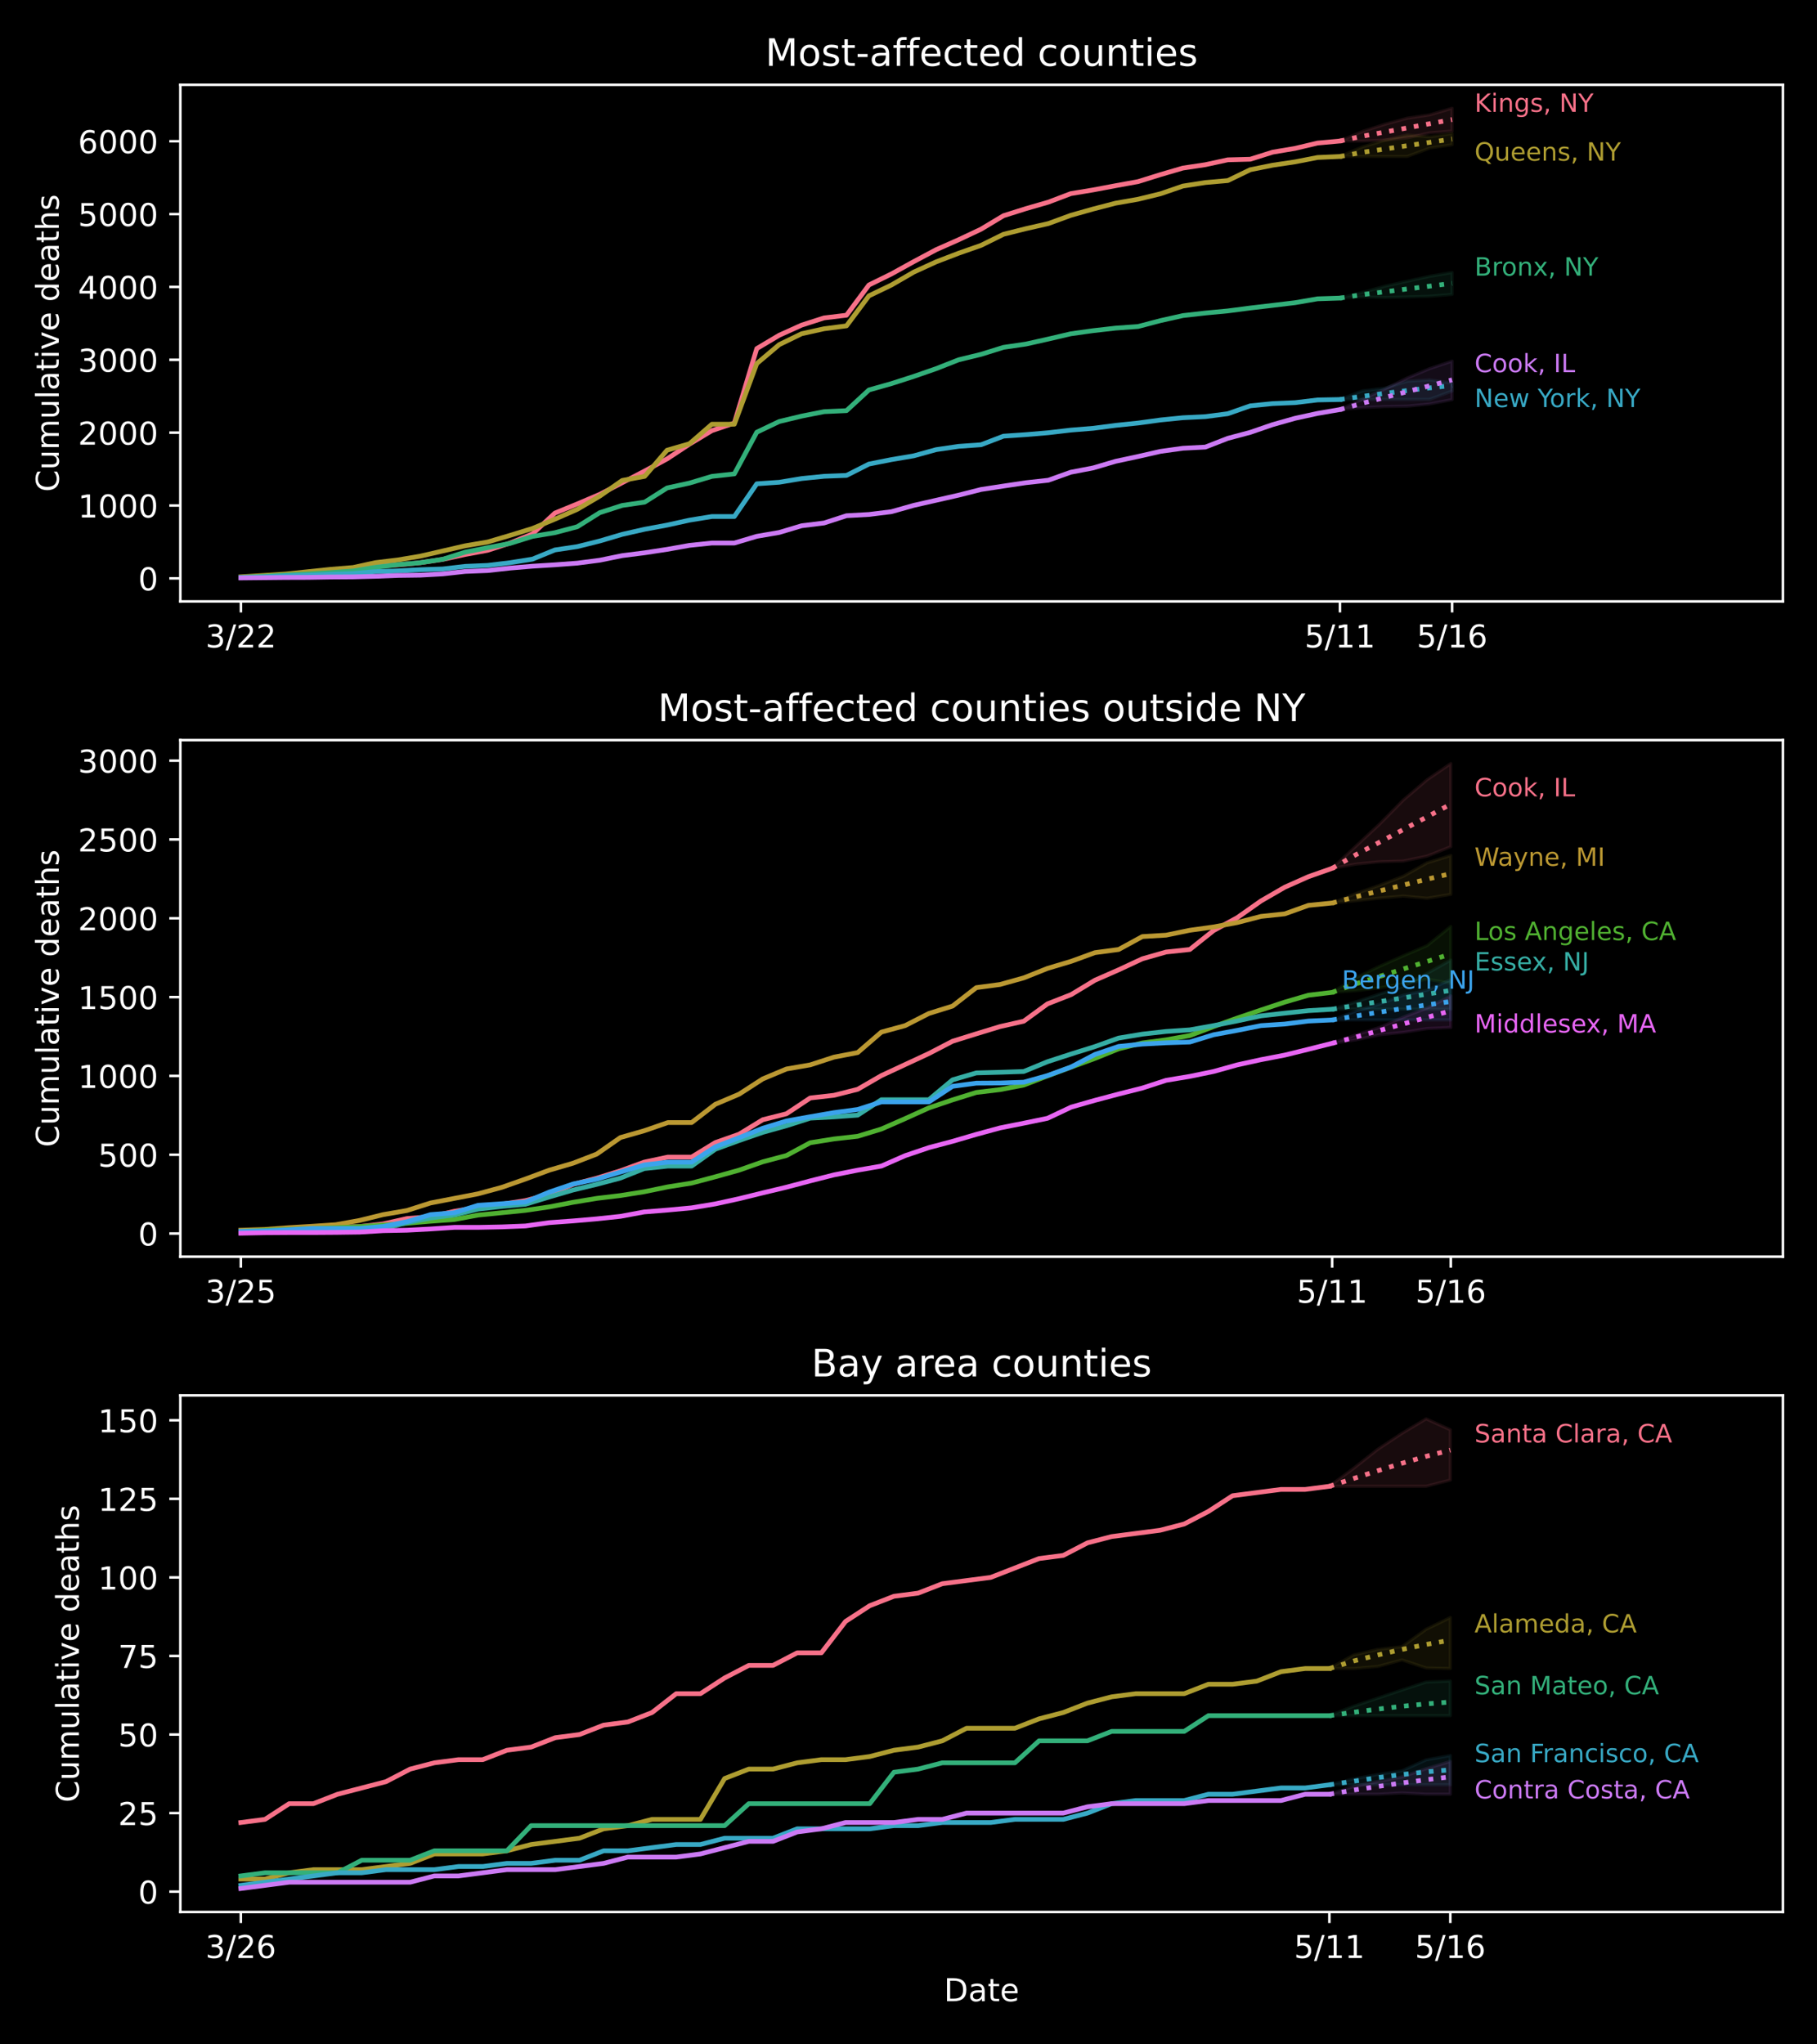 <?xml version="1.0" encoding="utf-8" standalone="no"?>
<!DOCTYPE svg PUBLIC "-//W3C//DTD SVG 1.1//EN"
  "http://www.w3.org/Graphics/SVG/1.1/DTD/svg11.dtd">
<!-- Created with matplotlib (https://matplotlib.org/) -->
<svg height="648pt" version="1.1" viewBox="0 0 576 648" width="576pt" xmlns="http://www.w3.org/2000/svg" xmlns:xlink="http://www.w3.org/1999/xlink">
 <defs>
  <style type="text/css">
*{stroke-linecap:butt;stroke-linejoin:round;}
  </style>
 </defs>
 <g id="figure_1">
  <g id="patch_1">
   <path d="M 0 648 
L 576 648 
L 576 0 
L 0 0 
z
"/>
  </g>
  <g id="axes_1">
   <g id="patch_2">
    <path d="M 57.17 190.627 
L 565.2 190.627 
L 565.2 26.88 
L 57.17 26.88 
z
"/>
   </g>
   <g id="PolyCollection_1">
    <defs>
     <path d="M 424.772 -603.301 
L 424.772 -603.301 
L 431.882 -603.301 
L 438.992 -603.631 
L 446.103 -604.328 
L 453.213 -605.896 
L 460.323 -606.465 
L 460.323 -613.677 
L 460.323 -613.677 
L 453.213 -611.597 
L 446.103 -610.531 
L 438.992 -608.604 
L 431.882 -606.328 
L 424.772 -603.301 
z
" id="m57b636ba1b" style="stroke:#f77189;stroke-opacity:0.1;"/>
    </defs>
    <g clip-path="url(#pd64d4b0568)">
     <use style="fill:#f77189;fill-opacity:0.1;stroke:#f77189;stroke-opacity:0.1;" x="0" xlink:href="#m57b636ba1b" y="648"/>
    </g>
   </g>
   <g id="PolyCollection_2">
    <defs>
     <path d="M 424.772 -598.405 
L 424.772 -598.405 
L 431.882 -598.405 
L 438.992 -598.405 
L 446.103 -598.405 
L 453.213 -601.066 
L 460.323 -602.128 
L 460.323 -605.655 
L 460.323 -605.655 
L 453.213 -604.599 
L 446.103 -605.207 
L 438.992 -603.536 
L 431.882 -601.405 
L 424.772 -598.405 
z
" id="med9fb9c84a" style="stroke:#ae9d31;stroke-opacity:0.1;"/>
    </defs>
    <g clip-path="url(#pd64d4b0568)">
     <use style="fill:#ae9d31;fill-opacity:0.1;stroke:#ae9d31;stroke-opacity:0.1;" x="0" xlink:href="#med9fb9c84a" y="648"/>
    </g>
   </g>
   <g id="PolyCollection_3">
    <defs>
     <path d="M 424.772 -553.514 
L 424.772 -553.514 
L 431.882 -553.906 
L 438.992 -553.7 
L 446.103 -553.882 
L 453.213 -554.092 
L 460.323 -554.683 
L 460.323 -561.625 
L 460.323 -561.625 
L 453.213 -560.428 
L 446.103 -558.861 
L 438.992 -557.274 
L 431.882 -555.309 
L 424.772 -553.514 
z
" id="m6f074eaf06" style="stroke:#33b07a;stroke-opacity:0.1;"/>
    </defs>
    <g clip-path="url(#pd64d4b0568)">
     <use style="fill:#33b07a;fill-opacity:0.1;stroke:#33b07a;stroke-opacity:0.1;" x="0" xlink:href="#m6f074eaf06" y="648"/>
    </g>
   </g>
   <g id="PolyCollection_4">
    <defs>
     <path d="M 424.772 -521.369 
L 424.772 -521.369 
L 431.882 -521.369 
L 438.992 -521.369 
L 446.103 -521.369 
L 453.213 -521.419 
L 460.323 -524.053 
L 460.323 -526.555 
L 460.323 -526.555 
L 453.213 -527.587 
L 446.103 -527.141 
L 438.992 -524.971 
L 431.882 -524.099 
L 424.772 -521.369 
z
" id="m6b30ff0a93" style="stroke:#38a9c5;stroke-opacity:0.1;"/>
    </defs>
    <g clip-path="url(#pd64d4b0568)">
     <use style="fill:#38a9c5;fill-opacity:0.1;stroke:#38a9c5;stroke-opacity:0.1;" x="0" xlink:href="#m6b30ff0a93" y="648"/>
    </g>
   </g>
   <g id="PolyCollection_5">
    <defs>
     <path d="M 424.772 -518.183 
L 424.772 -518.183 
L 431.882 -518.799 
L 438.992 -519.146 
L 446.103 -519.249 
L 453.213 -519.969 
L 460.323 -521.354 
L 460.323 -533.528 
L 460.323 -533.528 
L 453.213 -531.156 
L 446.103 -528.188 
L 438.992 -524.662 
L 431.882 -521.426 
L 424.772 -518.183 
z
" id="m369403e578" style="stroke:#cc7af4;stroke-opacity:0.1;"/>
    </defs>
    <g clip-path="url(#pd64d4b0568)">
     <use style="fill:#cc7af4;fill-opacity:0.1;stroke:#cc7af4;stroke-opacity:0.1;" x="0" xlink:href="#m369403e578" y="648"/>
    </g>
   </g>
   <g id="matplotlib.axis_1">
    <g id="xtick_1">
     <g id="line2d_1">
      <defs>
       <path d="M 0 0 
L 0 3.5 
" id="mc3522eb414" style="stroke:#ffffff;stroke-width:0.8;"/>
      </defs>
      <g>
       <use style="fill:#ffffff;stroke:#ffffff;stroke-width:0.8;" x="76.368" xlink:href="#mc3522eb414" y="190.627"/>
      </g>
     </g>
     <g id="text_1">
      <!-- 3/22 -->
      <defs>
       <path d="M 40.578 39.312 
Q 47.656 37.797 51.625 33 
Q 55.609 28.219 55.609 21.188 
Q 55.609 10.406 48.188 4.484 
Q 40.766 -1.422 27.094 -1.422 
Q 22.516 -1.422 17.656 -0.516 
Q 12.797 0.391 7.625 2.203 
L 7.625 11.719 
Q 11.719 9.328 16.594 8.109 
Q 21.484 6.891 26.812 6.891 
Q 36.078 6.891 40.938 10.547 
Q 45.797 14.203 45.797 21.188 
Q 45.797 27.641 41.281 31.266 
Q 36.766 34.906 28.719 34.906 
L 20.219 34.906 
L 20.219 43.016 
L 29.109 43.016 
Q 36.375 43.016 40.234 45.922 
Q 44.094 48.828 44.094 54.297 
Q 44.094 59.906 40.109 62.906 
Q 36.141 65.922 28.719 65.922 
Q 24.656 65.922 20.016 65.031 
Q 15.375 64.156 9.812 62.312 
L 9.812 71.094 
Q 15.438 72.656 20.344 73.438 
Q 25.25 74.219 29.594 74.219 
Q 40.828 74.219 47.359 69.109 
Q 53.906 64.016 53.906 55.328 
Q 53.906 49.266 50.438 45.094 
Q 46.969 40.922 40.578 39.312 
z
" id="DejaVuSans-51"/>
       <path d="M 25.391 72.906 
L 33.688 72.906 
L 8.297 -9.281 
L 0 -9.281 
z
" id="DejaVuSans-47"/>
       <path d="M 19.188 8.297 
L 53.609 8.297 
L 53.609 0 
L 7.328 0 
L 7.328 8.297 
Q 12.938 14.109 22.625 23.891 
Q 32.328 33.688 34.812 36.531 
Q 39.547 41.844 41.422 45.531 
Q 43.312 49.219 43.312 52.781 
Q 43.312 58.594 39.234 62.25 
Q 35.156 65.922 28.609 65.922 
Q 23.969 65.922 18.812 64.312 
Q 13.672 62.703 7.812 59.422 
L 7.812 69.391 
Q 13.766 71.781 18.938 73 
Q 24.125 74.219 28.422 74.219 
Q 39.75 74.219 46.484 68.547 
Q 53.219 62.891 53.219 53.422 
Q 53.219 48.922 51.531 44.891 
Q 49.859 40.875 45.406 35.406 
Q 44.188 33.984 37.641 27.219 
Q 31.109 20.453 19.188 8.297 
z
" id="DejaVuSans-50"/>
      </defs>
      <g style="fill:#ffffff;" transform="translate(65.14 205.225)scale(0.1 -0.1)">
       <use xlink:href="#DejaVuSans-51"/>
       <use x="63.623" xlink:href="#DejaVuSans-47"/>
       <use x="97.314" xlink:href="#DejaVuSans-50"/>
       <use x="160.938" xlink:href="#DejaVuSans-50"/>
      </g>
     </g>
    </g>
    <g id="xtick_2">
     <g id="line2d_2">
      <g>
       <use style="fill:#ffffff;stroke:#ffffff;stroke-width:0.8;" x="424.772" xlink:href="#mc3522eb414" y="190.627"/>
      </g>
     </g>
     <g id="text_2">
      <!-- 5/11 -->
      <defs>
       <path d="M 10.797 72.906 
L 49.516 72.906 
L 49.516 64.594 
L 19.828 64.594 
L 19.828 46.734 
Q 21.969 47.469 24.109 47.828 
Q 26.266 48.188 28.422 48.188 
Q 40.625 48.188 47.75 41.5 
Q 54.891 34.812 54.891 23.391 
Q 54.891 11.625 47.562 5.094 
Q 40.234 -1.422 26.906 -1.422 
Q 22.312 -1.422 17.547 -0.641 
Q 12.797 0.141 7.719 1.703 
L 7.719 11.625 
Q 12.109 9.234 16.797 8.062 
Q 21.484 6.891 26.703 6.891 
Q 35.156 6.891 40.078 11.328 
Q 45.016 15.766 45.016 23.391 
Q 45.016 31 40.078 35.438 
Q 35.156 39.891 26.703 39.891 
Q 22.75 39.891 18.812 39.016 
Q 14.891 38.141 10.797 36.281 
z
" id="DejaVuSans-53"/>
       <path d="M 12.406 8.297 
L 28.516 8.297 
L 28.516 63.922 
L 10.984 60.406 
L 10.984 69.391 
L 28.422 72.906 
L 38.281 72.906 
L 38.281 8.297 
L 54.391 8.297 
L 54.391 0 
L 12.406 0 
z
" id="DejaVuSans-49"/>
      </defs>
      <g style="fill:#ffffff;" transform="translate(413.544 205.225)scale(0.1 -0.1)">
       <use xlink:href="#DejaVuSans-53"/>
       <use x="63.623" xlink:href="#DejaVuSans-47"/>
       <use x="97.314" xlink:href="#DejaVuSans-49"/>
       <use x="160.938" xlink:href="#DejaVuSans-49"/>
      </g>
     </g>
    </g>
    <g id="xtick_3">
     <g id="line2d_3">
      <g>
       <use style="fill:#ffffff;stroke:#ffffff;stroke-width:0.8;" x="460.323" xlink:href="#mc3522eb414" y="190.627"/>
      </g>
     </g>
     <g id="text_3">
      <!-- 5/16 -->
      <defs>
       <path d="M 33.016 40.375 
Q 26.375 40.375 22.484 35.828 
Q 18.609 31.297 18.609 23.391 
Q 18.609 15.531 22.484 10.953 
Q 26.375 6.391 33.016 6.391 
Q 39.656 6.391 43.531 10.953 
Q 47.406 15.531 47.406 23.391 
Q 47.406 31.297 43.531 35.828 
Q 39.656 40.375 33.016 40.375 
z
M 52.594 71.297 
L 52.594 62.312 
Q 48.875 64.062 45.094 64.984 
Q 41.312 65.922 37.594 65.922 
Q 27.828 65.922 22.672 59.328 
Q 17.531 52.734 16.797 39.406 
Q 19.672 43.656 24.016 45.922 
Q 28.375 48.188 33.594 48.188 
Q 44.578 48.188 50.953 41.516 
Q 57.328 34.859 57.328 23.391 
Q 57.328 12.156 50.688 5.359 
Q 44.047 -1.422 33.016 -1.422 
Q 20.359 -1.422 13.672 8.266 
Q 6.984 17.969 6.984 36.375 
Q 6.984 53.656 15.188 63.938 
Q 23.391 74.219 37.203 74.219 
Q 40.922 74.219 44.703 73.484 
Q 48.484 72.75 52.594 71.297 
z
" id="DejaVuSans-54"/>
      </defs>
      <g style="fill:#ffffff;" transform="translate(449.095 205.225)scale(0.1 -0.1)">
       <use xlink:href="#DejaVuSans-53"/>
       <use x="63.623" xlink:href="#DejaVuSans-47"/>
       <use x="97.314" xlink:href="#DejaVuSans-49"/>
       <use x="160.938" xlink:href="#DejaVuSans-54"/>
      </g>
     </g>
    </g>
   </g>
   <g id="matplotlib.axis_2">
    <g id="ytick_1">
     <g id="line2d_4">
      <defs>
       <path d="M 0 0 
L -3.5 0 
" id="m2664e3fb70" style="stroke:#ffffff;stroke-width:0.8;"/>
      </defs>
      <g>
       <use style="fill:#ffffff;stroke:#ffffff;stroke-width:0.8;" x="57.17" xlink:href="#m2664e3fb70" y="183.322"/>
      </g>
     </g>
     <g id="text_4">
      <!-- 0 -->
      <defs>
       <path d="M 31.781 66.406 
Q 24.172 66.406 20.328 58.906 
Q 16.5 51.422 16.5 36.375 
Q 16.5 21.391 20.328 13.891 
Q 24.172 6.391 31.781 6.391 
Q 39.453 6.391 43.281 13.891 
Q 47.125 21.391 47.125 36.375 
Q 47.125 51.422 43.281 58.906 
Q 39.453 66.406 31.781 66.406 
z
M 31.781 74.219 
Q 44.047 74.219 50.516 64.516 
Q 56.984 54.828 56.984 36.375 
Q 56.984 17.969 50.516 8.266 
Q 44.047 -1.422 31.781 -1.422 
Q 19.531 -1.422 13.062 8.266 
Q 6.594 17.969 6.594 36.375 
Q 6.594 54.828 13.062 64.516 
Q 19.531 74.219 31.781 74.219 
z
" id="DejaVuSans-48"/>
      </defs>
      <g style="fill:#ffffff;" transform="translate(43.807 187.121)scale(0.1 -0.1)">
       <use xlink:href="#DejaVuSans-48"/>
      </g>
     </g>
    </g>
    <g id="ytick_2">
     <g id="line2d_5">
      <g>
       <use style="fill:#ffffff;stroke:#ffffff;stroke-width:0.8;" x="57.17" xlink:href="#m2664e3fb70" y="160.23"/>
      </g>
     </g>
     <g id="text_5">
      <!-- 1000 -->
      <g style="fill:#ffffff;" transform="translate(24.72 164.029)scale(0.1 -0.1)">
       <use xlink:href="#DejaVuSans-49"/>
       <use x="63.623" xlink:href="#DejaVuSans-48"/>
       <use x="127.246" xlink:href="#DejaVuSans-48"/>
       <use x="190.869" xlink:href="#DejaVuSans-48"/>
      </g>
     </g>
    </g>
    <g id="ytick_3">
     <g id="line2d_6">
      <g>
       <use style="fill:#ffffff;stroke:#ffffff;stroke-width:0.8;" x="57.17" xlink:href="#m2664e3fb70" y="137.138"/>
      </g>
     </g>
     <g id="text_6">
      <!-- 2000 -->
      <g style="fill:#ffffff;" transform="translate(24.72 140.937)scale(0.1 -0.1)">
       <use xlink:href="#DejaVuSans-50"/>
       <use x="63.623" xlink:href="#DejaVuSans-48"/>
       <use x="127.246" xlink:href="#DejaVuSans-48"/>
       <use x="190.869" xlink:href="#DejaVuSans-48"/>
      </g>
     </g>
    </g>
    <g id="ytick_4">
     <g id="line2d_7">
      <g>
       <use style="fill:#ffffff;stroke:#ffffff;stroke-width:0.8;" x="57.17" xlink:href="#m2664e3fb70" y="114.045"/>
      </g>
     </g>
     <g id="text_7">
      <!-- 3000 -->
      <g style="fill:#ffffff;" transform="translate(24.72 117.845)scale(0.1 -0.1)">
       <use xlink:href="#DejaVuSans-51"/>
       <use x="63.623" xlink:href="#DejaVuSans-48"/>
       <use x="127.246" xlink:href="#DejaVuSans-48"/>
       <use x="190.869" xlink:href="#DejaVuSans-48"/>
      </g>
     </g>
    </g>
    <g id="ytick_5">
     <g id="line2d_8">
      <g>
       <use style="fill:#ffffff;stroke:#ffffff;stroke-width:0.8;" x="57.17" xlink:href="#m2664e3fb70" y="90.953"/>
      </g>
     </g>
     <g id="text_8">
      <!-- 4000 -->
      <defs>
       <path d="M 37.797 64.312 
L 12.891 25.391 
L 37.797 25.391 
z
M 35.203 72.906 
L 47.609 72.906 
L 47.609 25.391 
L 58.016 25.391 
L 58.016 17.188 
L 47.609 17.188 
L 47.609 0 
L 37.797 0 
L 37.797 17.188 
L 4.891 17.188 
L 4.891 26.703 
z
" id="DejaVuSans-52"/>
      </defs>
      <g style="fill:#ffffff;" transform="translate(24.72 94.752)scale(0.1 -0.1)">
       <use xlink:href="#DejaVuSans-52"/>
       <use x="63.623" xlink:href="#DejaVuSans-48"/>
       <use x="127.246" xlink:href="#DejaVuSans-48"/>
       <use x="190.869" xlink:href="#DejaVuSans-48"/>
      </g>
     </g>
    </g>
    <g id="ytick_6">
     <g id="line2d_9">
      <g>
       <use style="fill:#ffffff;stroke:#ffffff;stroke-width:0.8;" x="57.17" xlink:href="#m2664e3fb70" y="67.861"/>
      </g>
     </g>
     <g id="text_9">
      <!-- 5000 -->
      <g style="fill:#ffffff;" transform="translate(24.72 71.66)scale(0.1 -0.1)">
       <use xlink:href="#DejaVuSans-53"/>
       <use x="63.623" xlink:href="#DejaVuSans-48"/>
       <use x="127.246" xlink:href="#DejaVuSans-48"/>
       <use x="190.869" xlink:href="#DejaVuSans-48"/>
      </g>
     </g>
    </g>
    <g id="ytick_7">
     <g id="line2d_10">
      <g>
       <use style="fill:#ffffff;stroke:#ffffff;stroke-width:0.8;" x="57.17" xlink:href="#m2664e3fb70" y="44.769"/>
      </g>
     </g>
     <g id="text_10">
      <!-- 6000 -->
      <g style="fill:#ffffff;" transform="translate(24.72 48.568)scale(0.1 -0.1)">
       <use xlink:href="#DejaVuSans-54"/>
       <use x="63.623" xlink:href="#DejaVuSans-48"/>
       <use x="127.246" xlink:href="#DejaVuSans-48"/>
       <use x="190.869" xlink:href="#DejaVuSans-48"/>
      </g>
     </g>
    </g>
    <g id="text_11">
     <!-- Cumulative deaths -->
     <defs>
      <path d="M 64.406 67.281 
L 64.406 56.891 
Q 59.422 61.531 53.781 63.812 
Q 48.141 66.109 41.797 66.109 
Q 29.297 66.109 22.656 58.469 
Q 16.016 50.828 16.016 36.375 
Q 16.016 21.969 22.656 14.328 
Q 29.297 6.688 41.797 6.688 
Q 48.141 6.688 53.781 8.984 
Q 59.422 11.281 64.406 15.922 
L 64.406 5.609 
Q 59.234 2.094 53.438 0.328 
Q 47.656 -1.422 41.219 -1.422 
Q 24.656 -1.422 15.125 8.703 
Q 5.609 18.844 5.609 36.375 
Q 5.609 53.953 15.125 64.078 
Q 24.656 74.219 41.219 74.219 
Q 47.75 74.219 53.531 72.484 
Q 59.328 70.75 64.406 67.281 
z
" id="DejaVuSans-67"/>
      <path d="M 8.5 21.578 
L 8.5 54.688 
L 17.484 54.688 
L 17.484 21.922 
Q 17.484 14.156 20.5 10.266 
Q 23.531 6.391 29.594 6.391 
Q 36.859 6.391 41.078 11.031 
Q 45.312 15.672 45.312 23.688 
L 45.312 54.688 
L 54.297 54.688 
L 54.297 0 
L 45.312 0 
L 45.312 8.406 
Q 42.047 3.422 37.719 1 
Q 33.406 -1.422 27.688 -1.422 
Q 18.266 -1.422 13.375 4.438 
Q 8.5 10.297 8.5 21.578 
z
M 31.109 56 
z
" id="DejaVuSans-117"/>
      <path d="M 52 44.188 
Q 55.375 50.25 60.062 53.125 
Q 64.75 56 71.094 56 
Q 79.641 56 84.281 50.016 
Q 88.922 44.047 88.922 33.016 
L 88.922 0 
L 79.891 0 
L 79.891 32.719 
Q 79.891 40.578 77.094 44.375 
Q 74.312 48.188 68.609 48.188 
Q 61.625 48.188 57.562 43.547 
Q 53.516 38.922 53.516 30.906 
L 53.516 0 
L 44.484 0 
L 44.484 32.719 
Q 44.484 40.625 41.703 44.406 
Q 38.922 48.188 33.109 48.188 
Q 26.219 48.188 22.156 43.531 
Q 18.109 38.875 18.109 30.906 
L 18.109 0 
L 9.078 0 
L 9.078 54.688 
L 18.109 54.688 
L 18.109 46.188 
Q 21.188 51.219 25.484 53.609 
Q 29.781 56 35.688 56 
Q 41.656 56 45.828 52.969 
Q 50 49.953 52 44.188 
z
" id="DejaVuSans-109"/>
      <path d="M 9.422 75.984 
L 18.406 75.984 
L 18.406 0 
L 9.422 0 
z
" id="DejaVuSans-108"/>
      <path d="M 34.281 27.484 
Q 23.391 27.484 19.188 25 
Q 14.984 22.516 14.984 16.5 
Q 14.984 11.719 18.141 8.906 
Q 21.297 6.109 26.703 6.109 
Q 34.188 6.109 38.703 11.406 
Q 43.219 16.703 43.219 25.484 
L 43.219 27.484 
z
M 52.203 31.203 
L 52.203 0 
L 43.219 0 
L 43.219 8.297 
Q 40.141 3.328 35.547 0.953 
Q 30.953 -1.422 24.312 -1.422 
Q 15.922 -1.422 10.953 3.297 
Q 6 8.016 6 15.922 
Q 6 25.141 12.172 29.828 
Q 18.359 34.516 30.609 34.516 
L 43.219 34.516 
L 43.219 35.406 
Q 43.219 41.609 39.141 45 
Q 35.062 48.391 27.688 48.391 
Q 23 48.391 18.547 47.266 
Q 14.109 46.141 10.016 43.891 
L 10.016 52.203 
Q 14.938 54.109 19.578 55.047 
Q 24.219 56 28.609 56 
Q 40.484 56 46.344 49.844 
Q 52.203 43.703 52.203 31.203 
z
" id="DejaVuSans-97"/>
      <path d="M 18.312 70.219 
L 18.312 54.688 
L 36.812 54.688 
L 36.812 47.703 
L 18.312 47.703 
L 18.312 18.016 
Q 18.312 11.328 20.141 9.422 
Q 21.969 7.516 27.594 7.516 
L 36.812 7.516 
L 36.812 0 
L 27.594 0 
Q 17.188 0 13.234 3.875 
Q 9.281 7.766 9.281 18.016 
L 9.281 47.703 
L 2.688 47.703 
L 2.688 54.688 
L 9.281 54.688 
L 9.281 70.219 
z
" id="DejaVuSans-116"/>
      <path d="M 9.422 54.688 
L 18.406 54.688 
L 18.406 0 
L 9.422 0 
z
M 9.422 75.984 
L 18.406 75.984 
L 18.406 64.594 
L 9.422 64.594 
z
" id="DejaVuSans-105"/>
      <path d="M 2.984 54.688 
L 12.5 54.688 
L 29.594 8.797 
L 46.688 54.688 
L 56.203 54.688 
L 35.688 0 
L 23.484 0 
z
" id="DejaVuSans-118"/>
      <path d="M 56.203 29.594 
L 56.203 25.203 
L 14.891 25.203 
Q 15.484 15.922 20.484 11.062 
Q 25.484 6.203 34.422 6.203 
Q 39.594 6.203 44.453 7.469 
Q 49.312 8.734 54.109 11.281 
L 54.109 2.781 
Q 49.266 0.734 44.188 -0.344 
Q 39.109 -1.422 33.891 -1.422 
Q 20.797 -1.422 13.156 6.188 
Q 5.516 13.812 5.516 26.812 
Q 5.516 40.234 12.766 48.109 
Q 20.016 56 32.328 56 
Q 43.359 56 49.781 48.891 
Q 56.203 41.797 56.203 29.594 
z
M 47.219 32.234 
Q 47.125 39.594 43.094 43.984 
Q 39.062 48.391 32.422 48.391 
Q 24.906 48.391 20.391 44.141 
Q 15.875 39.891 15.188 32.172 
z
" id="DejaVuSans-101"/>
      <path id="DejaVuSans-32"/>
      <path d="M 45.406 46.391 
L 45.406 75.984 
L 54.391 75.984 
L 54.391 0 
L 45.406 0 
L 45.406 8.203 
Q 42.578 3.328 38.25 0.953 
Q 33.938 -1.422 27.875 -1.422 
Q 17.969 -1.422 11.734 6.484 
Q 5.516 14.406 5.516 27.297 
Q 5.516 40.188 11.734 48.094 
Q 17.969 56 27.875 56 
Q 33.938 56 38.25 53.625 
Q 42.578 51.266 45.406 46.391 
z
M 14.797 27.297 
Q 14.797 17.391 18.875 11.75 
Q 22.953 6.109 30.078 6.109 
Q 37.203 6.109 41.297 11.75 
Q 45.406 17.391 45.406 27.297 
Q 45.406 37.203 41.297 42.844 
Q 37.203 48.484 30.078 48.484 
Q 22.953 48.484 18.875 42.844 
Q 14.797 37.203 14.797 27.297 
z
" id="DejaVuSans-100"/>
      <path d="M 54.891 33.016 
L 54.891 0 
L 45.906 0 
L 45.906 32.719 
Q 45.906 40.484 42.875 44.328 
Q 39.844 48.188 33.797 48.188 
Q 26.516 48.188 22.312 43.547 
Q 18.109 38.922 18.109 30.906 
L 18.109 0 
L 9.078 0 
L 9.078 75.984 
L 18.109 75.984 
L 18.109 46.188 
Q 21.344 51.125 25.703 53.562 
Q 30.078 56 35.797 56 
Q 45.219 56 50.047 50.172 
Q 54.891 44.344 54.891 33.016 
z
" id="DejaVuSans-104"/>
      <path d="M 44.281 53.078 
L 44.281 44.578 
Q 40.484 46.531 36.375 47.5 
Q 32.281 48.484 27.875 48.484 
Q 21.188 48.484 17.844 46.438 
Q 14.5 44.391 14.5 40.281 
Q 14.5 37.156 16.891 35.375 
Q 19.281 33.594 26.516 31.984 
L 29.594 31.297 
Q 39.156 29.25 43.188 25.516 
Q 47.219 21.781 47.219 15.094 
Q 47.219 7.469 41.188 3.016 
Q 35.156 -1.422 24.609 -1.422 
Q 20.219 -1.422 15.453 -0.562 
Q 10.688 0.297 5.422 2 
L 5.422 11.281 
Q 10.406 8.688 15.234 7.391 
Q 20.062 6.109 24.812 6.109 
Q 31.156 6.109 34.562 8.281 
Q 37.984 10.453 37.984 14.406 
Q 37.984 18.062 35.516 20.016 
Q 33.062 21.969 24.703 23.781 
L 21.578 24.516 
Q 13.234 26.266 9.516 29.906 
Q 5.812 33.547 5.812 39.891 
Q 5.812 47.609 11.281 51.797 
Q 16.75 56 26.812 56 
Q 31.781 56 36.172 55.266 
Q 40.578 54.547 44.281 53.078 
z
" id="DejaVuSans-115"/>
     </defs>
     <g style="fill:#ffffff;" transform="translate(18.64 155.928)rotate(-90)scale(0.1 -0.1)">
      <use xlink:href="#DejaVuSans-67"/>
      <use x="69.824" xlink:href="#DejaVuSans-117"/>
      <use x="133.203" xlink:href="#DejaVuSans-109"/>
      <use x="230.615" xlink:href="#DejaVuSans-117"/>
      <use x="293.994" xlink:href="#DejaVuSans-108"/>
      <use x="321.777" xlink:href="#DejaVuSans-97"/>
      <use x="383.057" xlink:href="#DejaVuSans-116"/>
      <use x="422.266" xlink:href="#DejaVuSans-105"/>
      <use x="450.049" xlink:href="#DejaVuSans-118"/>
      <use x="509.229" xlink:href="#DejaVuSans-101"/>
      <use x="570.752" xlink:href="#DejaVuSans-32"/>
      <use x="602.539" xlink:href="#DejaVuSans-100"/>
      <use x="666.016" xlink:href="#DejaVuSans-101"/>
      <use x="727.539" xlink:href="#DejaVuSans-97"/>
      <use x="788.818" xlink:href="#DejaVuSans-116"/>
      <use x="828.027" xlink:href="#DejaVuSans-104"/>
      <use x="891.406" xlink:href="#DejaVuSans-115"/>
     </g>
    </g>
   </g>
   <g id="line2d_11">
    <path clip-path="url(#pd64d4b0568)" d="M 76.368 182.999 
L 83.478 182.699 
L 90.588 182.283 
L 97.699 181.844 
L 104.809 181.452 
L 111.919 180.967 
L 119.029 179.466 
L 126.14 179.05 
L 133.25 178.357 
L 140.36 177.295 
L 147.471 175.748 
L 154.581 174.432 
L 161.691 172.122 
L 168.802 169.236 
L 175.912 162.632 
L 183.022 159.722 
L 190.132 156.697 
L 197.243 153.002 
L 204.353 149.307 
L 211.463 145.451 
L 218.574 140.763 
L 225.684 136.491 
L 232.794 134.089 
L 239.904 110.489 
L 247.015 106.263 
L 254.125 103.053 
L 261.235 100.767 
L 268.346 99.913 
L 275.456 90.33 
L 282.566 86.843 
L 289.676 82.917 
L 296.787 79.13 
L 303.897 75.989 
L 311.007 72.641 
L 318.118 68.369 
L 325.228 66.129 
L 332.338 64.074 
L 339.448 61.372 
L 346.559 60.194 
L 353.669 58.855 
L 360.779 57.562 
L 367.89 55.345 
L 375 53.267 
L 382.11 52.204 
L 389.22 50.657 
L 396.331 50.472 
L 403.441 48.232 
L 410.551 47.032 
L 417.662 45.346 
L 424.772 44.699 
" style="fill:none;stroke:#f77189;stroke-linecap:square;stroke-width:1.5;"/>
   </g>
   <g id="line2d_12">
    <path clip-path="url(#pd64d4b0568)" d="M 424.772 44.699 
L 431.882 43.176 
L 438.992 41.861 
L 446.103 40.542 
L 453.213 39.221 
L 460.323 37.896 
" style="fill:none;stroke:#f77189;stroke-dasharray:1.5,2.475;stroke-dashoffset:0;stroke-width:1.5;"/>
   </g>
   <g id="line2d_13">
    <path clip-path="url(#pd64d4b0568)" d="M 76.368 182.837 
L 83.478 182.398 
L 90.588 181.937 
L 97.699 181.198 
L 104.809 180.459 
L 111.919 179.881 
L 119.029 178.334 
L 126.14 177.48 
L 133.25 176.279 
L 140.36 174.639 
L 147.471 173 
L 154.581 171.799 
L 161.691 169.698 
L 168.802 167.504 
L 175.912 164.548 
L 183.022 161.431 
L 190.132 157.251 
L 197.243 152.286 
L 204.353 150.993 
L 211.463 142.703 
L 218.574 140.648 
L 225.684 134.459 
L 232.794 134.459 
L 239.904 115.246 
L 247.015 109.242 
L 254.125 105.778 
L 261.235 104.208 
L 268.346 103.284 
L 275.456 93.77 
L 282.566 90.353 
L 289.676 86.242 
L 296.787 82.986 
L 303.897 80.261 
L 311.007 77.767 
L 318.118 74.257 
L 325.228 72.479 
L 332.338 70.863 
L 339.448 68.253 
L 346.559 66.244 
L 353.669 64.397 
L 360.779 63.15 
L 367.89 61.418 
L 375 58.97 
L 382.11 57.862 
L 389.22 57.238 
L 396.331 53.798 
L 403.441 52.366 
L 410.551 51.304 
L 417.662 49.918 
L 424.772 49.595 
" style="fill:none;stroke:#ae9d31;stroke-linecap:square;stroke-width:1.5;"/>
   </g>
   <g id="line2d_14">
    <path clip-path="url(#pd64d4b0568)" d="M 424.772 49.595 
L 431.882 48.292 
L 438.992 47.237 
L 446.103 46.181 
L 453.213 45.124 
L 460.323 44.067 
" style="fill:none;stroke:#ae9d31;stroke-dasharray:1.5,2.475;stroke-dashoffset:0;stroke-width:1.5;"/>
   </g>
   <g id="line2d_15">
    <path clip-path="url(#pd64d4b0568)" d="M 76.368 182.999 
L 83.478 182.676 
L 90.588 182.306 
L 97.699 181.937 
L 104.809 181.498 
L 111.919 180.99 
L 119.029 179.812 
L 126.14 178.981 
L 133.25 178.357 
L 140.36 177.272 
L 147.471 175.009 
L 154.581 173.6 
L 161.691 172.238 
L 168.802 170.021 
L 175.912 168.843 
L 183.022 166.95 
L 190.132 162.493 
L 197.243 160.207 
L 204.353 159.168 
L 211.463 154.665 
L 218.574 153.118 
L 225.684 150.993 
L 232.794 150.208 
L 239.904 136.999 
L 247.015 133.605 
L 254.125 131.896 
L 261.235 130.487 
L 268.346 130.164 
L 275.456 123.606 
L 282.566 121.597 
L 289.676 119.31 
L 296.787 116.84 
L 303.897 114.045 
L 311.007 112.313 
L 318.118 110.097 
L 325.228 109.057 
L 332.338 107.464 
L 339.448 105.801 
L 346.559 104.808 
L 353.669 104 
L 360.779 103.492 
L 367.89 101.622 
L 375 100.028 
L 382.11 99.22 
L 389.22 98.55 
L 396.331 97.627 
L 403.441 96.795 
L 410.551 95.941 
L 417.662 94.717 
L 424.772 94.486 
" style="fill:none;stroke:#33b07a;stroke-linecap:square;stroke-width:1.5;"/>
   </g>
   <g id="line2d_16">
    <path clip-path="url(#pd64d4b0568)" d="M 424.772 94.486 
L 431.882 93.378 
L 438.992 92.487 
L 446.103 91.595 
L 453.213 90.702 
L 460.323 89.809 
" style="fill:none;stroke:#33b07a;stroke-dasharray:1.5,2.475;stroke-dashoffset:0;stroke-width:1.5;"/>
   </g>
   <g id="line2d_17">
    <path clip-path="url(#pd64d4b0568)" d="M 76.368 183.091 
L 83.478 182.883 
L 90.588 182.514 
L 97.699 182.329 
L 104.809 182.052 
L 111.919 181.821 
L 119.029 181.175 
L 126.14 180.944 
L 133.25 180.574 
L 140.36 180.343 
L 147.471 179.512 
L 154.581 179.212 
L 161.691 178.357 
L 168.802 177.226 
L 175.912 174.316 
L 183.022 173.254 
L 190.132 171.476 
L 197.243 169.374 
L 204.353 167.758 
L 211.463 166.442 
L 218.574 164.871 
L 225.684 163.717 
L 232.794 163.717 
L 239.904 153.348 
L 247.015 152.863 
L 254.125 151.686 
L 261.235 150.97 
L 268.346 150.693 
L 275.456 147.09 
L 282.566 145.682 
L 289.676 144.481 
L 296.787 142.518 
L 303.897 141.479 
L 311.007 140.971 
L 318.118 138.246 
L 325.228 137.761 
L 332.338 137.161 
L 339.448 136.329 
L 346.559 135.752 
L 353.669 134.828 
L 360.779 134.089 
L 367.89 133.12 
L 375 132.404 
L 382.11 132.057 
L 389.22 131.134 
L 396.331 128.64 
L 403.441 127.924 
L 410.551 127.624 
L 417.662 126.769 
L 424.772 126.631 
" style="fill:none;stroke:#38a9c5;stroke-linecap:square;stroke-width:1.5;"/>
   </g>
   <g id="line2d_18">
    <path clip-path="url(#pd64d4b0568)" d="M 424.772 126.631 
L 431.882 125.619 
L 438.992 124.685 
L 446.103 123.79 
L 453.213 122.947 
L 460.323 122.17 
" style="fill:none;stroke:#38a9c5;stroke-dasharray:1.5,2.475;stroke-dashoffset:0;stroke-width:1.5;"/>
   </g>
   <g id="line2d_19">
    <path clip-path="url(#pd64d4b0568)" d="M 76.368 183.184 
L 83.478 183.114 
L 90.588 183.045 
L 97.699 183.022 
L 104.809 182.907 
L 111.919 182.86 
L 119.029 182.676 
L 126.14 182.398 
L 133.25 182.306 
L 140.36 181.914 
L 147.471 181.128 
L 154.581 180.851 
L 161.691 180.066 
L 168.802 179.466 
L 175.912 179.027 
L 183.022 178.496 
L 190.132 177.572 
L 197.243 176.117 
L 204.353 175.217 
L 211.463 174.131 
L 218.574 172.861 
L 225.684 172.122 
L 232.794 172.122 
L 239.904 169.998 
L 247.015 168.774 
L 254.125 166.65 
L 261.235 165.772 
L 268.346 163.463 
L 275.456 163.07 
L 282.566 162.193 
L 289.676 160.184 
L 296.787 158.567 
L 303.897 156.951 
L 311.007 155.15 
L 318.118 154.064 
L 325.228 153.002 
L 332.338 152.217 
L 339.448 149.677 
L 346.559 148.314 
L 353.669 146.213 
L 360.779 144.689 
L 367.89 143.072 
L 375 142.079 
L 382.11 141.71 
L 389.22 138.939 
L 396.331 137.045 
L 403.441 134.598 
L 410.551 132.588 
L 417.662 131.041 
L 424.772 129.817 
" style="fill:none;stroke:#cc7af4;stroke-linecap:square;stroke-width:1.5;"/>
   </g>
   <g id="line2d_20">
    <path clip-path="url(#pd64d4b0568)" d="M 424.772 129.817 
L 431.882 127.822 
L 438.992 125.985 
L 446.103 124.136 
L 453.213 122.279 
L 460.323 120.413 
" style="fill:none;stroke:#cc7af4;stroke-dasharray:1.5,2.475;stroke-dashoffset:0;stroke-width:1.5;"/>
   </g>
   <g id="patch_3">
    <path d="M 57.17 190.627 
L 57.17 26.88 
" style="fill:none;stroke:#ffffff;stroke-linecap:square;stroke-linejoin:miter;stroke-width:0.8;"/>
   </g>
   <g id="patch_4">
    <path d="M 565.2 190.627 
L 565.2 26.88 
" style="fill:none;stroke:#ffffff;stroke-linecap:square;stroke-linejoin:miter;stroke-width:0.8;"/>
   </g>
   <g id="patch_5">
    <path d="M 57.17 190.627 
L 565.2 190.627 
" style="fill:none;stroke:#ffffff;stroke-linecap:square;stroke-linejoin:miter;stroke-width:0.8;"/>
   </g>
   <g id="patch_6">
    <path d="M 57.17 26.88 
L 565.2 26.88 
" style="fill:none;stroke:#ffffff;stroke-linecap:square;stroke-linejoin:miter;stroke-width:0.8;"/>
   </g>
   <g id="text_12">
    <!-- Kings, NY -->
    <defs>
     <path d="M 9.812 72.906 
L 19.672 72.906 
L 19.672 42.094 
L 52.391 72.906 
L 65.094 72.906 
L 28.906 38.922 
L 67.672 0 
L 54.688 0 
L 19.672 35.109 
L 19.672 0 
L 9.812 0 
z
" id="DejaVuSans-75"/>
     <path d="M 54.891 33.016 
L 54.891 0 
L 45.906 0 
L 45.906 32.719 
Q 45.906 40.484 42.875 44.328 
Q 39.844 48.188 33.797 48.188 
Q 26.516 48.188 22.312 43.547 
Q 18.109 38.922 18.109 30.906 
L 18.109 0 
L 9.078 0 
L 9.078 54.688 
L 18.109 54.688 
L 18.109 46.188 
Q 21.344 51.125 25.703 53.562 
Q 30.078 56 35.797 56 
Q 45.219 56 50.047 50.172 
Q 54.891 44.344 54.891 33.016 
z
" id="DejaVuSans-110"/>
     <path d="M 45.406 27.984 
Q 45.406 37.75 41.375 43.109 
Q 37.359 48.484 30.078 48.484 
Q 22.859 48.484 18.828 43.109 
Q 14.797 37.75 14.797 27.984 
Q 14.797 18.266 18.828 12.891 
Q 22.859 7.516 30.078 7.516 
Q 37.359 7.516 41.375 12.891 
Q 45.406 18.266 45.406 27.984 
z
M 54.391 6.781 
Q 54.391 -7.172 48.188 -13.984 
Q 42 -20.797 29.203 -20.797 
Q 24.469 -20.797 20.266 -20.094 
Q 16.062 -19.391 12.109 -17.922 
L 12.109 -9.188 
Q 16.062 -11.328 19.922 -12.344 
Q 23.781 -13.375 27.781 -13.375 
Q 36.625 -13.375 41.016 -8.766 
Q 45.406 -4.156 45.406 5.172 
L 45.406 9.625 
Q 42.625 4.781 38.281 2.391 
Q 33.938 0 27.875 0 
Q 17.828 0 11.672 7.656 
Q 5.516 15.328 5.516 27.984 
Q 5.516 40.672 11.672 48.328 
Q 17.828 56 27.875 56 
Q 33.938 56 38.281 53.609 
Q 42.625 51.219 45.406 46.391 
L 45.406 54.688 
L 54.391 54.688 
z
" id="DejaVuSans-103"/>
     <path d="M 11.719 12.406 
L 22.016 12.406 
L 22.016 4 
L 14.016 -11.625 
L 7.719 -11.625 
L 11.719 4 
z
" id="DejaVuSans-44"/>
     <path d="M 9.812 72.906 
L 23.094 72.906 
L 55.422 11.922 
L 55.422 72.906 
L 64.984 72.906 
L 64.984 0 
L 51.703 0 
L 19.391 60.984 
L 19.391 0 
L 9.812 0 
z
" id="DejaVuSans-78"/>
     <path d="M -0.203 72.906 
L 10.406 72.906 
L 30.609 42.922 
L 50.688 72.906 
L 61.281 72.906 
L 35.5 34.719 
L 35.5 0 
L 25.594 0 
L 25.594 34.719 
z
" id="DejaVuSans-89"/>
    </defs>
    <g style="fill:#f77189;" transform="translate(467.434 35.454)scale(0.08 -0.08)">
     <use xlink:href="#DejaVuSans-75"/>
     <use x="65.576" xlink:href="#DejaVuSans-105"/>
     <use x="93.359" xlink:href="#DejaVuSans-110"/>
     <use x="156.738" xlink:href="#DejaVuSans-103"/>
     <use x="220.215" xlink:href="#DejaVuSans-115"/>
     <use x="272.314" xlink:href="#DejaVuSans-44"/>
     <use x="304.102" xlink:href="#DejaVuSans-32"/>
     <use x="335.889" xlink:href="#DejaVuSans-78"/>
     <use x="410.693" xlink:href="#DejaVuSans-89"/>
    </g>
   </g>
   <g id="text_13">
    <!-- Queens, NY -->
    <defs>
     <path d="M 39.406 66.219 
Q 28.656 66.219 22.328 58.203 
Q 16.016 50.203 16.016 36.375 
Q 16.016 22.609 22.328 14.594 
Q 28.656 6.594 39.406 6.594 
Q 50.141 6.594 56.422 14.594 
Q 62.703 22.609 62.703 36.375 
Q 62.703 50.203 56.422 58.203 
Q 50.141 66.219 39.406 66.219 
z
M 53.219 1.312 
L 66.219 -12.891 
L 54.297 -12.891 
L 43.5 -1.219 
Q 41.891 -1.312 41.031 -1.359 
Q 40.188 -1.422 39.406 -1.422 
Q 24.031 -1.422 14.812 8.859 
Q 5.609 19.141 5.609 36.375 
Q 5.609 53.656 14.812 63.938 
Q 24.031 74.219 39.406 74.219 
Q 54.734 74.219 63.906 63.938 
Q 73.094 53.656 73.094 36.375 
Q 73.094 23.688 67.984 14.641 
Q 62.891 5.609 53.219 1.312 
z
" id="DejaVuSans-81"/>
    </defs>
    <g style="fill:#ae9d31;" transform="translate(467.434 50.924)scale(0.08 -0.08)">
     <use xlink:href="#DejaVuSans-81"/>
     <use x="78.711" xlink:href="#DejaVuSans-117"/>
     <use x="142.09" xlink:href="#DejaVuSans-101"/>
     <use x="203.613" xlink:href="#DejaVuSans-101"/>
     <use x="265.137" xlink:href="#DejaVuSans-110"/>
     <use x="328.516" xlink:href="#DejaVuSans-115"/>
     <use x="380.615" xlink:href="#DejaVuSans-44"/>
     <use x="412.402" xlink:href="#DejaVuSans-32"/>
     <use x="444.189" xlink:href="#DejaVuSans-78"/>
     <use x="518.994" xlink:href="#DejaVuSans-89"/>
    </g>
   </g>
   <g id="text_14">
    <!-- Bronx, NY -->
    <defs>
     <path d="M 19.672 34.812 
L 19.672 8.109 
L 35.5 8.109 
Q 43.453 8.109 47.281 11.406 
Q 51.125 14.703 51.125 21.484 
Q 51.125 28.328 47.281 31.562 
Q 43.453 34.812 35.5 34.812 
z
M 19.672 64.797 
L 19.672 42.828 
L 34.281 42.828 
Q 41.5 42.828 45.031 45.531 
Q 48.578 48.25 48.578 53.812 
Q 48.578 59.328 45.031 62.062 
Q 41.5 64.797 34.281 64.797 
z
M 9.812 72.906 
L 35.016 72.906 
Q 46.297 72.906 52.391 68.219 
Q 58.5 63.531 58.5 54.891 
Q 58.5 48.188 55.375 44.234 
Q 52.25 40.281 46.188 39.312 
Q 53.469 37.75 57.5 32.781 
Q 61.531 27.828 61.531 20.406 
Q 61.531 10.641 54.891 5.312 
Q 48.25 0 35.984 0 
L 9.812 0 
z
" id="DejaVuSans-66"/>
     <path d="M 41.109 46.297 
Q 39.594 47.172 37.812 47.578 
Q 36.031 48 33.891 48 
Q 26.266 48 22.188 43.047 
Q 18.109 38.094 18.109 28.812 
L 18.109 0 
L 9.078 0 
L 9.078 54.688 
L 18.109 54.688 
L 18.109 46.188 
Q 20.953 51.172 25.484 53.578 
Q 30.031 56 36.531 56 
Q 37.453 56 38.578 55.875 
Q 39.703 55.766 41.062 55.516 
z
" id="DejaVuSans-114"/>
     <path d="M 30.609 48.391 
Q 23.391 48.391 19.188 42.75 
Q 14.984 37.109 14.984 27.297 
Q 14.984 17.484 19.156 11.844 
Q 23.344 6.203 30.609 6.203 
Q 37.797 6.203 41.984 11.859 
Q 46.188 17.531 46.188 27.297 
Q 46.188 37.016 41.984 42.703 
Q 37.797 48.391 30.609 48.391 
z
M 30.609 56 
Q 42.328 56 49.016 48.375 
Q 55.719 40.766 55.719 27.297 
Q 55.719 13.875 49.016 6.219 
Q 42.328 -1.422 30.609 -1.422 
Q 18.844 -1.422 12.172 6.219 
Q 5.516 13.875 5.516 27.297 
Q 5.516 40.766 12.172 48.375 
Q 18.844 56 30.609 56 
z
" id="DejaVuSans-111"/>
     <path d="M 54.891 54.688 
L 35.109 28.078 
L 55.906 0 
L 45.312 0 
L 29.391 21.484 
L 13.484 0 
L 2.875 0 
L 24.125 28.609 
L 4.688 54.688 
L 15.281 54.688 
L 29.781 35.203 
L 44.281 54.688 
z
" id="DejaVuSans-120"/>
    </defs>
    <g style="fill:#33b07a;" transform="translate(467.434 87.367)scale(0.08 -0.08)">
     <use xlink:href="#DejaVuSans-66"/>
     <use x="68.604" xlink:href="#DejaVuSans-114"/>
     <use x="107.467" xlink:href="#DejaVuSans-111"/>
     <use x="168.648" xlink:href="#DejaVuSans-110"/>
     <use x="232.027" xlink:href="#DejaVuSans-120"/>
     <use x="291.207" xlink:href="#DejaVuSans-44"/>
     <use x="322.994" xlink:href="#DejaVuSans-32"/>
     <use x="354.781" xlink:href="#DejaVuSans-78"/>
     <use x="429.586" xlink:href="#DejaVuSans-89"/>
    </g>
   </g>
   <g id="text_15">
    <!-- New York, NY -->
    <defs>
     <path d="M 4.203 54.688 
L 13.188 54.688 
L 24.422 12.016 
L 35.594 54.688 
L 46.188 54.688 
L 57.422 12.016 
L 68.609 54.688 
L 77.594 54.688 
L 63.281 0 
L 52.688 0 
L 40.922 44.828 
L 29.109 0 
L 18.5 0 
z
" id="DejaVuSans-119"/>
     <path d="M 9.078 75.984 
L 18.109 75.984 
L 18.109 31.109 
L 44.922 54.688 
L 56.391 54.688 
L 27.391 29.109 
L 57.625 0 
L 45.906 0 
L 18.109 26.703 
L 18.109 0 
L 9.078 0 
z
" id="DejaVuSans-107"/>
    </defs>
    <g style="fill:#38a9c5;" transform="translate(467.434 129.027)scale(0.08 -0.08)">
     <use xlink:href="#DejaVuSans-78"/>
     <use x="74.805" xlink:href="#DejaVuSans-101"/>
     <use x="136.328" xlink:href="#DejaVuSans-119"/>
     <use x="218.115" xlink:href="#DejaVuSans-32"/>
     <use x="249.902" xlink:href="#DejaVuSans-89"/>
     <use x="297.736" xlink:href="#DejaVuSans-111"/>
     <use x="358.918" xlink:href="#DejaVuSans-114"/>
     <use x="400.031" xlink:href="#DejaVuSans-107"/>
     <use x="457.941" xlink:href="#DejaVuSans-44"/>
     <use x="489.729" xlink:href="#DejaVuSans-32"/>
     <use x="521.516" xlink:href="#DejaVuSans-78"/>
     <use x="596.32" xlink:href="#DejaVuSans-89"/>
    </g>
   </g>
   <g id="text_16">
    <!-- Cook, IL -->
    <defs>
     <path d="M 9.812 72.906 
L 19.672 72.906 
L 19.672 0 
L 9.812 0 
z
" id="DejaVuSans-73"/>
     <path d="M 9.812 72.906 
L 19.672 72.906 
L 19.672 8.297 
L 55.172 8.297 
L 55.172 0 
L 9.812 0 
z
" id="DejaVuSans-76"/>
    </defs>
    <g style="fill:#cc7af4;" transform="translate(467.434 117.971)scale(0.08 -0.08)">
     <use xlink:href="#DejaVuSans-67"/>
     <use x="69.824" xlink:href="#DejaVuSans-111"/>
     <use x="131.006" xlink:href="#DejaVuSans-111"/>
     <use x="192.188" xlink:href="#DejaVuSans-107"/>
     <use x="250.098" xlink:href="#DejaVuSans-44"/>
     <use x="281.885" xlink:href="#DejaVuSans-32"/>
     <use x="313.672" xlink:href="#DejaVuSans-73"/>
     <use x="343.164" xlink:href="#DejaVuSans-76"/>
    </g>
   </g>
   <g id="text_17">
    <!-- Most-affected counties -->
    <defs>
     <path d="M 9.812 72.906 
L 24.516 72.906 
L 43.109 23.297 
L 61.812 72.906 
L 76.516 72.906 
L 76.516 0 
L 66.891 0 
L 66.891 64.016 
L 48.094 14.016 
L 38.188 14.016 
L 19.391 64.016 
L 19.391 0 
L 9.812 0 
z
" id="DejaVuSans-77"/>
     <path d="M 4.891 31.391 
L 31.203 31.391 
L 31.203 23.391 
L 4.891 23.391 
z
" id="DejaVuSans-45"/>
     <path d="M 37.109 75.984 
L 37.109 68.5 
L 28.516 68.5 
Q 23.688 68.5 21.797 66.547 
Q 19.922 64.594 19.922 59.516 
L 19.922 54.688 
L 34.719 54.688 
L 34.719 47.703 
L 19.922 47.703 
L 19.922 0 
L 10.891 0 
L 10.891 47.703 
L 2.297 47.703 
L 2.297 54.688 
L 10.891 54.688 
L 10.891 58.5 
Q 10.891 67.625 15.141 71.797 
Q 19.391 75.984 28.609 75.984 
z
" id="DejaVuSans-102"/>
     <path d="M 48.781 52.594 
L 48.781 44.188 
Q 44.969 46.297 41.141 47.344 
Q 37.312 48.391 33.406 48.391 
Q 24.656 48.391 19.812 42.844 
Q 14.984 37.312 14.984 27.297 
Q 14.984 17.281 19.812 11.734 
Q 24.656 6.203 33.406 6.203 
Q 37.312 6.203 41.141 7.25 
Q 44.969 8.297 48.781 10.406 
L 48.781 2.094 
Q 45.016 0.344 40.984 -0.531 
Q 36.969 -1.422 32.422 -1.422 
Q 20.062 -1.422 12.781 6.344 
Q 5.516 14.109 5.516 27.297 
Q 5.516 40.672 12.859 48.328 
Q 20.219 56 33.016 56 
Q 37.156 56 41.109 55.141 
Q 45.062 54.297 48.781 52.594 
z
" id="DejaVuSans-99"/>
    </defs>
    <g style="fill:#ffffff;" transform="translate(242.63 20.88)scale(0.12 -0.12)">
     <use xlink:href="#DejaVuSans-77"/>
     <use x="86.279" xlink:href="#DejaVuSans-111"/>
     <use x="147.461" xlink:href="#DejaVuSans-115"/>
     <use x="199.561" xlink:href="#DejaVuSans-116"/>
     <use x="238.77" xlink:href="#DejaVuSans-45"/>
     <use x="274.854" xlink:href="#DejaVuSans-97"/>
     <use x="336.133" xlink:href="#DejaVuSans-102"/>
     <use x="371.338" xlink:href="#DejaVuSans-102"/>
     <use x="406.543" xlink:href="#DejaVuSans-101"/>
     <use x="468.066" xlink:href="#DejaVuSans-99"/>
     <use x="523.047" xlink:href="#DejaVuSans-116"/>
     <use x="562.256" xlink:href="#DejaVuSans-101"/>
     <use x="623.779" xlink:href="#DejaVuSans-100"/>
     <use x="687.256" xlink:href="#DejaVuSans-32"/>
     <use x="719.043" xlink:href="#DejaVuSans-99"/>
     <use x="774.023" xlink:href="#DejaVuSans-111"/>
     <use x="835.205" xlink:href="#DejaVuSans-117"/>
     <use x="898.584" xlink:href="#DejaVuSans-110"/>
     <use x="961.963" xlink:href="#DejaVuSans-116"/>
     <use x="1001.172" xlink:href="#DejaVuSans-105"/>
     <use x="1028.955" xlink:href="#DejaVuSans-101"/>
     <use x="1090.479" xlink:href="#DejaVuSans-115"/>
    </g>
   </g>
  </g>
  <g id="axes_2">
   <g id="patch_7">
    <path d="M 57.17 398.333 
L 565.2 398.333 
L 565.2 234.587 
L 57.17 234.587 
z
"/>
   </g>
   <g id="PolyCollection_6">
    <defs>
     <path d="M 422.305 -372.77 
L 422.305 -372.77 
L 429.826 -374.104 
L 437.346 -374.856 
L 444.867 -375.077 
L 452.388 -376.636 
L 459.909 -379.631 
L 459.909 -405.97 
L 459.909 -405.97 
L 452.388 -400.84 
L 444.867 -394.419 
L 437.346 -386.789 
L 429.826 -379.788 
L 422.305 -372.77 
z
" id="m5c34963071" style="stroke:#f77189;stroke-opacity:0.1;"/>
    </defs>
    <g clip-path="url(#pf514d9995f)">
     <use style="fill:#f77189;fill-opacity:0.1;stroke:#f77189;stroke-opacity:0.1;" x="0" xlink:href="#m5c34963071" y="648"/>
    </g>
   </g>
   <g id="PolyCollection_7">
    <defs>
     <path d="M 422.305 -361.779 
L 422.305 -361.779 
L 429.826 -362.505 
L 437.346 -363.341 
L 444.867 -363.975 
L 452.388 -363.278 
L 459.909 -364.501 
L 459.909 -376.823 
L 459.909 -376.823 
L 452.388 -374.495 
L 444.867 -370.252 
L 437.346 -367.383 
L 429.826 -364.764 
L 422.305 -361.779 
z
" id="mfd4db80813" style="stroke:#bb9832;stroke-opacity:0.1;"/>
    </defs>
    <g clip-path="url(#pf514d9995f)">
     <use style="fill:#bb9832;fill-opacity:0.1;stroke:#bb9832;stroke-opacity:0.1;" x="0" xlink:href="#mfd4db80813" y="648"/>
    </g>
   </g>
   <g id="PolyCollection_8">
    <defs>
     <path d="M 422.305 -333.451 
L 422.305 -333.451 
L 429.826 -333.992 
L 437.346 -334.877 
L 444.867 -336.147 
L 452.388 -337.63 
L 459.909 -336.326 
L 459.909 -354.359 
L 459.909 -354.359 
L 452.388 -348.255 
L 444.867 -345.048 
L 437.346 -341.724 
L 429.826 -338.115 
L 422.305 -333.451 
z
" id="mc8791ced71" style="stroke:#50b131;stroke-opacity:0.1;"/>
    </defs>
    <g clip-path="url(#pf514d9995f)">
     <use style="fill:#50b131;fill-opacity:0.1;stroke:#50b131;stroke-opacity:0.1;" x="0" xlink:href="#mc8791ced71" y="648"/>
    </g>
   </g>
   <g id="PolyCollection_9">
    <defs>
     <path d="M 422.305 -328.105 
L 422.305 -328.105 
L 429.826 -328.142 
L 437.346 -328.105 
L 444.867 -328.105 
L 452.388 -328.105 
L 459.909 -328.105 
L 459.909 -343.661 
L 459.909 -343.661 
L 452.388 -339.477 
L 444.867 -335.335 
L 437.346 -332.916 
L 429.826 -330.432 
L 422.305 -328.105 
z
" id="me41cf45168" style="stroke:#36ada4;stroke-opacity:0.1;"/>
    </defs>
    <g clip-path="url(#pf514d9995f)">
     <use style="fill:#36ada4;fill-opacity:0.1;stroke:#36ada4;stroke-opacity:0.1;" x="0" xlink:href="#me41cf45168" y="648"/>
    </g>
   </g>
   <g id="PolyCollection_10">
    <defs>
     <path d="M 422.305 -324.708 
L 422.305 -324.708 
L 429.826 -324.708 
L 437.346 -324.708 
L 444.867 -324.708 
L 452.388 -324.708 
L 459.909 -324.708 
L 459.909 -337.476 
L 459.909 -337.476 
L 452.388 -334.107 
L 444.867 -332.545 
L 437.346 -329.721 
L 429.826 -327.493 
L 422.305 -324.708 
z
" id="m3532113a41" style="stroke:#3ba3ec;stroke-opacity:0.1;"/>
    </defs>
    <g clip-path="url(#pf514d9995f)">
     <use style="fill:#3ba3ec;fill-opacity:0.1;stroke:#3ba3ec;stroke-opacity:0.1;" x="0" xlink:href="#m3532113a41" y="648"/>
    </g>
   </g>
   <g id="PolyCollection_11">
    <defs>
     <path d="M 422.305 -317.313 
L 422.305 -317.313 
L 429.826 -318.409 
L 437.346 -320.023 
L 444.867 -320.784 
L 452.388 -321.974 
L 459.909 -322.312 
L 459.909 -332.309 
L 459.909 -332.309 
L 452.388 -328.488 
L 444.867 -325.597 
L 437.346 -322.32 
L 429.826 -319.962 
L 422.305 -317.313 
z
" id="m54c8e35b30" style="stroke:#e866f4;stroke-opacity:0.1;"/>
    </defs>
    <g clip-path="url(#pf514d9995f)">
     <use style="fill:#e866f4;fill-opacity:0.1;stroke:#e866f4;stroke-opacity:0.1;" x="0" xlink:href="#m54c8e35b30" y="648"/>
    </g>
   </g>
   <g id="matplotlib.axis_3">
    <g id="xtick_4">
     <g id="line2d_21">
      <g>
       <use style="fill:#ffffff;stroke:#ffffff;stroke-width:0.8;" x="76.348" xlink:href="#mc3522eb414" y="398.333"/>
      </g>
     </g>
     <g id="text_18">
      <!-- 3/25 -->
      <g style="fill:#ffffff;" transform="translate(65.12 412.932)scale(0.1 -0.1)">
       <use xlink:href="#DejaVuSans-51"/>
       <use x="63.623" xlink:href="#DejaVuSans-47"/>
       <use x="97.314" xlink:href="#DejaVuSans-50"/>
       <use x="160.938" xlink:href="#DejaVuSans-53"/>
      </g>
     </g>
    </g>
    <g id="xtick_5">
     <g id="line2d_22">
      <g>
       <use style="fill:#ffffff;stroke:#ffffff;stroke-width:0.8;" x="422.305" xlink:href="#mc3522eb414" y="398.333"/>
      </g>
     </g>
     <g id="text_19">
      <!-- 5/11 -->
      <g style="fill:#ffffff;" transform="translate(411.077 412.932)scale(0.1 -0.1)">
       <use xlink:href="#DejaVuSans-53"/>
       <use x="63.623" xlink:href="#DejaVuSans-47"/>
       <use x="97.314" xlink:href="#DejaVuSans-49"/>
       <use x="160.938" xlink:href="#DejaVuSans-49"/>
      </g>
     </g>
    </g>
    <g id="xtick_6">
     <g id="line2d_23">
      <g>
       <use style="fill:#ffffff;stroke:#ffffff;stroke-width:0.8;" x="459.909" xlink:href="#mc3522eb414" y="398.333"/>
      </g>
     </g>
     <g id="text_20">
      <!-- 5/16 -->
      <g style="fill:#ffffff;" transform="translate(448.681 412.932)scale(0.1 -0.1)">
       <use xlink:href="#DejaVuSans-53"/>
       <use x="63.623" xlink:href="#DejaVuSans-47"/>
       <use x="97.314" xlink:href="#DejaVuSans-49"/>
       <use x="160.938" xlink:href="#DejaVuSans-54"/>
      </g>
     </g>
    </g>
   </g>
   <g id="matplotlib.axis_4">
    <g id="ytick_8">
     <g id="line2d_24">
      <g>
       <use style="fill:#ffffff;stroke:#ffffff;stroke-width:0.8;" x="57.17" xlink:href="#m2664e3fb70" y="390.99"/>
      </g>
     </g>
     <g id="text_21">
      <!-- 0 -->
      <g style="fill:#ffffff;" transform="translate(43.807 394.789)scale(0.1 -0.1)">
       <use xlink:href="#DejaVuSans-48"/>
      </g>
     </g>
    </g>
    <g id="ytick_9">
     <g id="line2d_25">
      <g>
       <use style="fill:#ffffff;stroke:#ffffff;stroke-width:0.8;" x="57.17" xlink:href="#m2664e3fb70" y="366.009"/>
      </g>
     </g>
     <g id="text_22">
      <!-- 500 -->
      <g style="fill:#ffffff;" transform="translate(31.082 369.809)scale(0.1 -0.1)">
       <use xlink:href="#DejaVuSans-53"/>
       <use x="63.623" xlink:href="#DejaVuSans-48"/>
       <use x="127.246" xlink:href="#DejaVuSans-48"/>
      </g>
     </g>
    </g>
    <g id="ytick_10">
     <g id="line2d_26">
      <g>
       <use style="fill:#ffffff;stroke:#ffffff;stroke-width:0.8;" x="57.17" xlink:href="#m2664e3fb70" y="341.029"/>
      </g>
     </g>
     <g id="text_23">
      <!-- 1000 -->
      <g style="fill:#ffffff;" transform="translate(24.72 344.828)scale(0.1 -0.1)">
       <use xlink:href="#DejaVuSans-49"/>
       <use x="63.623" xlink:href="#DejaVuSans-48"/>
       <use x="127.246" xlink:href="#DejaVuSans-48"/>
       <use x="190.869" xlink:href="#DejaVuSans-48"/>
      </g>
     </g>
    </g>
    <g id="ytick_11">
     <g id="line2d_27">
      <g>
       <use style="fill:#ffffff;stroke:#ffffff;stroke-width:0.8;" x="57.17" xlink:href="#m2664e3fb70" y="316.048"/>
      </g>
     </g>
     <g id="text_24">
      <!-- 1500 -->
      <g style="fill:#ffffff;" transform="translate(24.72 319.847)scale(0.1 -0.1)">
       <use xlink:href="#DejaVuSans-49"/>
       <use x="63.623" xlink:href="#DejaVuSans-53"/>
       <use x="127.246" xlink:href="#DejaVuSans-48"/>
       <use x="190.869" xlink:href="#DejaVuSans-48"/>
      </g>
     </g>
    </g>
    <g id="ytick_12">
     <g id="line2d_28">
      <g>
       <use style="fill:#ffffff;stroke:#ffffff;stroke-width:0.8;" x="57.17" xlink:href="#m2664e3fb70" y="291.067"/>
      </g>
     </g>
     <g id="text_25">
      <!-- 2000 -->
      <g style="fill:#ffffff;" transform="translate(24.72 294.867)scale(0.1 -0.1)">
       <use xlink:href="#DejaVuSans-50"/>
       <use x="63.623" xlink:href="#DejaVuSans-48"/>
       <use x="127.246" xlink:href="#DejaVuSans-48"/>
       <use x="190.869" xlink:href="#DejaVuSans-48"/>
      </g>
     </g>
    </g>
    <g id="ytick_13">
     <g id="line2d_29">
      <g>
       <use style="fill:#ffffff;stroke:#ffffff;stroke-width:0.8;" x="57.17" xlink:href="#m2664e3fb70" y="266.087"/>
      </g>
     </g>
     <g id="text_26">
      <!-- 2500 -->
      <g style="fill:#ffffff;" transform="translate(24.72 269.886)scale(0.1 -0.1)">
       <use xlink:href="#DejaVuSans-50"/>
       <use x="63.623" xlink:href="#DejaVuSans-53"/>
       <use x="127.246" xlink:href="#DejaVuSans-48"/>
       <use x="190.869" xlink:href="#DejaVuSans-48"/>
      </g>
     </g>
    </g>
    <g id="ytick_14">
     <g id="line2d_30">
      <g>
       <use style="fill:#ffffff;stroke:#ffffff;stroke-width:0.8;" x="57.17" xlink:href="#m2664e3fb70" y="241.106"/>
      </g>
     </g>
     <g id="text_27">
      <!-- 3000 -->
      <g style="fill:#ffffff;" transform="translate(24.72 244.905)scale(0.1 -0.1)">
       <use xlink:href="#DejaVuSans-51"/>
       <use x="63.623" xlink:href="#DejaVuSans-48"/>
       <use x="127.246" xlink:href="#DejaVuSans-48"/>
       <use x="190.869" xlink:href="#DejaVuSans-48"/>
      </g>
     </g>
    </g>
    <g id="text_28">
     <!-- Cumulative deaths -->
     <g style="fill:#ffffff;" transform="translate(18.64 363.635)rotate(-90)scale(0.1 -0.1)">
      <use xlink:href="#DejaVuSans-67"/>
      <use x="69.824" xlink:href="#DejaVuSans-117"/>
      <use x="133.203" xlink:href="#DejaVuSans-109"/>
      <use x="230.615" xlink:href="#DejaVuSans-117"/>
      <use x="293.994" xlink:href="#DejaVuSans-108"/>
      <use x="321.777" xlink:href="#DejaVuSans-97"/>
      <use x="383.057" xlink:href="#DejaVuSans-116"/>
      <use x="422.266" xlink:href="#DejaVuSans-105"/>
      <use x="450.049" xlink:href="#DejaVuSans-118"/>
      <use x="509.229" xlink:href="#DejaVuSans-101"/>
      <use x="570.752" xlink:href="#DejaVuSans-32"/>
      <use x="602.539" xlink:href="#DejaVuSans-100"/>
      <use x="666.016" xlink:href="#DejaVuSans-101"/>
      <use x="727.539" xlink:href="#DejaVuSans-97"/>
      <use x="788.818" xlink:href="#DejaVuSans-116"/>
      <use x="828.027" xlink:href="#DejaVuSans-104"/>
      <use x="891.406" xlink:href="#DejaVuSans-115"/>
     </g>
    </g>
   </g>
   <g id="line2d_31">
    <path clip-path="url(#pf514d9995f)" d="M 76.348 390.341 
L 83.869 390.091 
L 91.39 389.991 
L 98.91 389.591 
L 106.431 388.992 
L 113.952 388.792 
L 121.473 387.943 
L 128.994 386.244 
L 136.514 385.644 
L 144.035 383.946 
L 151.556 382.647 
L 159.077 381.697 
L 166.598 380.548 
L 174.118 378.55 
L 181.639 375.402 
L 189.16 373.454 
L 196.681 371.106 
L 204.202 368.358 
L 211.722 366.759 
L 219.243 366.759 
L 226.764 362.162 
L 234.285 359.515 
L 241.806 354.918 
L 249.326 353.02 
L 256.847 348.023 
L 264.368 347.174 
L 271.889 345.275 
L 279.41 340.929 
L 286.93 337.432 
L 294.451 333.934 
L 301.972 330.037 
L 309.493 327.689 
L 317.014 325.391 
L 324.534 323.692 
L 332.055 318.196 
L 339.576 315.249 
L 347.097 310.702 
L 354.618 307.405 
L 362.138 303.907 
L 369.659 301.759 
L 377.18 300.96 
L 384.701 294.964 
L 392.222 290.867 
L 399.742 285.572 
L 407.263 281.225 
L 414.784 277.877 
L 422.305 275.23 
" style="fill:none;stroke:#f77189;stroke-linecap:square;stroke-width:1.5;"/>
   </g>
   <g id="line2d_32">
    <path clip-path="url(#pf514d9995f)" d="M 422.305 275.23 
L 429.826 270.912 
L 437.346 266.937 
L 444.867 262.937 
L 452.388 258.92 
L 459.909 254.882 
" style="fill:none;stroke:#f77189;stroke-dasharray:1.5,2.475;stroke-dashoffset:0;stroke-width:1.5;"/>
   </g>
   <g id="line2d_33">
    <path clip-path="url(#pf514d9995f)" d="M 76.348 389.941 
L 83.869 389.691 
L 91.39 389.142 
L 98.91 388.692 
L 106.431 388.192 
L 113.952 386.843 
L 121.473 384.995 
L 128.994 383.696 
L 136.514 381.298 
L 144.035 379.849 
L 151.556 378.4 
L 159.077 376.352 
L 166.598 373.704 
L 174.118 370.906 
L 181.639 368.707 
L 189.16 365.81 
L 196.681 360.564 
L 204.202 358.415 
L 211.722 355.817 
L 219.243 355.817 
L 226.764 350.022 
L 234.285 346.824 
L 241.806 341.978 
L 249.326 338.83 
L 256.847 337.531 
L 264.368 335.083 
L 271.889 333.634 
L 279.41 327.139 
L 286.93 325.091 
L 294.451 321.244 
L 301.972 318.896 
L 309.493 313.05 
L 317.014 312.051 
L 324.534 309.953 
L 332.055 306.955 
L 339.576 304.707 
L 347.097 301.959 
L 354.618 300.96 
L 362.138 296.863 
L 369.659 296.413 
L 377.18 294.864 
L 384.701 293.815 
L 392.222 292.416 
L 399.742 290.468 
L 407.263 289.668 
L 414.784 286.97 
L 422.305 286.221 
" style="fill:none;stroke:#bb9832;stroke-linecap:square;stroke-width:1.5;"/>
   </g>
   <g id="line2d_34">
    <path clip-path="url(#pf514d9995f)" d="M 422.305 286.221 
L 429.826 284.251 
L 437.346 282.382 
L 444.867 280.532 
L 452.388 278.684 
L 459.909 276.905 
" style="fill:none;stroke:#bb9832;stroke-dasharray:1.5,2.475;stroke-dashoffset:0;stroke-width:1.5;"/>
   </g>
   <g id="line2d_35">
    <path clip-path="url(#pf514d9995f)" d="M 76.348 390.341 
L 83.869 389.941 
L 91.39 389.691 
L 98.91 389.391 
L 106.431 389.142 
L 113.952 388.792 
L 121.473 388.292 
L 128.994 387.743 
L 136.514 387.093 
L 144.035 386.544 
L 151.556 385.145 
L 159.077 384.395 
L 166.598 383.646 
L 174.118 382.547 
L 181.639 381.098 
L 189.16 379.849 
L 196.681 378.95 
L 204.202 377.75 
L 211.722 376.202 
L 219.243 375.003 
L 226.764 373.004 
L 234.285 370.906 
L 241.806 368.258 
L 249.326 366.259 
L 256.847 362.212 
L 264.368 361.013 
L 271.889 360.164 
L 279.41 357.866 
L 286.93 354.568 
L 294.451 351.171 
L 301.972 348.623 
L 309.493 346.275 
L 317.014 345.375 
L 324.534 343.927 
L 332.055 341.029 
L 339.576 338.231 
L 347.097 335.483 
L 354.618 332.435 
L 362.138 330.587 
L 369.659 329.588 
L 377.18 328.239 
L 384.701 325.391 
L 392.222 322.693 
L 399.742 320.145 
L 407.263 317.647 
L 414.784 315.449 
L 422.305 314.549 
" style="fill:none;stroke:#50b131;stroke-linecap:square;stroke-width:1.5;"/>
   </g>
   <g id="line2d_36">
    <path clip-path="url(#pf514d9995f)" d="M 422.305 314.549 
L 429.826 311.831 
L 437.346 309.492 
L 444.867 307.133 
L 452.388 304.761 
L 459.909 302.379 
" style="fill:none;stroke:#50b131;stroke-dasharray:1.5,2.475;stroke-dashoffset:0;stroke-width:1.5;"/>
   </g>
   <g id="line2d_37">
    <path clip-path="url(#pf514d9995f)" d="M 76.348 390.64 
L 83.869 390.441 
L 91.39 390.291 
L 98.91 389.991 
L 106.431 389.991 
L 113.952 389.991 
L 121.473 389.441 
L 128.994 387.543 
L 136.514 386.044 
L 144.035 385.095 
L 151.556 383.246 
L 159.077 382.397 
L 166.598 381.697 
L 174.118 379.399 
L 181.639 377.201 
L 189.16 375.402 
L 196.681 373.404 
L 204.202 370.406 
L 211.722 369.607 
L 219.243 369.607 
L 226.764 364.261 
L 234.285 361.513 
L 241.806 358.915 
L 249.326 356.817 
L 256.847 354.418 
L 264.368 354.019 
L 271.889 353.469 
L 279.41 348.573 
L 286.93 348.573 
L 294.451 348.573 
L 301.972 342.278 
L 309.493 340.08 
L 317.014 339.88 
L 324.534 339.63 
L 332.055 336.532 
L 339.576 334.084 
L 347.097 331.736 
L 354.618 329.038 
L 362.138 327.789 
L 369.659 326.94 
L 377.18 326.44 
L 384.701 325.091 
L 392.222 323.592 
L 399.742 321.993 
L 407.263 321.144 
L 414.784 320.345 
L 422.305 319.895 
" style="fill:none;stroke:#36ada4;stroke-linecap:square;stroke-width:1.5;"/>
   </g>
   <g id="line2d_38">
    <path clip-path="url(#pf514d9995f)" d="M 422.305 319.895 
L 429.826 318.65 
L 437.346 317.478 
L 444.867 316.3 
L 452.388 315.111 
L 459.909 313.916 
" style="fill:none;stroke:#36ada4;stroke-dasharray:1.5,2.475;stroke-dashoffset:0;stroke-width:1.5;"/>
   </g>
   <g id="line2d_39">
    <path clip-path="url(#pf514d9995f)" d="M 76.348 390.291 
L 83.869 390.141 
L 91.39 389.791 
L 98.91 389.391 
L 106.431 389.391 
L 113.952 389.391 
L 121.473 388.742 
L 128.994 387.243 
L 136.514 384.995 
L 144.035 384.395 
L 151.556 382.047 
L 159.077 381.548 
L 166.598 380.998 
L 174.118 377.85 
L 181.639 375.302 
L 189.16 373.754 
L 196.681 371.505 
L 204.202 369.257 
L 211.722 368.358 
L 219.243 368.358 
L 226.764 363.511 
L 234.285 360.614 
L 241.806 357.616 
L 249.326 355.318 
L 256.847 353.969 
L 264.368 352.67 
L 271.889 351.671 
L 279.41 349.272 
L 286.93 349.272 
L 294.451 349.272 
L 301.972 344.326 
L 309.493 343.327 
L 317.014 343.277 
L 324.534 343.027 
L 332.055 340.929 
L 339.576 338.181 
L 347.097 334.234 
L 354.618 331.686 
L 362.138 330.937 
L 369.659 330.537 
L 377.18 330.287 
L 384.701 327.989 
L 392.222 326.59 
L 399.742 325.091 
L 407.263 324.591 
L 414.784 323.642 
L 422.305 323.292 
" style="fill:none;stroke:#3ba3ec;stroke-linecap:square;stroke-width:1.5;"/>
   </g>
   <g id="line2d_40">
    <path clip-path="url(#pf514d9995f)" d="M 422.305 323.292 
L 429.826 322.022 
L 437.346 320.818 
L 444.867 319.644 
L 452.388 318.519 
L 459.909 317.442 
" style="fill:none;stroke:#3ba3ec;stroke-dasharray:1.5,2.475;stroke-dashoffset:0;stroke-width:1.5;"/>
   </g>
   <g id="line2d_41">
    <path clip-path="url(#pf514d9995f)" d="M 76.348 390.89 
L 83.869 390.74 
L 91.39 390.69 
L 98.91 390.69 
L 106.431 390.64 
L 113.952 390.541 
L 121.473 390.091 
L 128.994 389.941 
L 136.514 389.541 
L 144.035 389.042 
L 151.556 389.042 
L 159.077 388.892 
L 166.598 388.592 
L 174.118 387.543 
L 181.639 386.993 
L 189.16 386.344 
L 196.681 385.544 
L 204.202 384.146 
L 211.722 383.546 
L 219.243 382.847 
L 226.764 381.597 
L 234.285 379.949 
L 241.806 378.1 
L 249.326 376.302 
L 256.847 374.303 
L 264.368 372.405 
L 271.889 370.906 
L 279.41 369.607 
L 286.93 366.309 
L 294.451 363.761 
L 301.972 361.763 
L 309.493 359.564 
L 317.014 357.516 
L 324.534 356.017 
L 332.055 354.468 
L 339.576 350.921 
L 347.097 348.773 
L 354.618 346.774 
L 362.138 344.876 
L 369.659 342.428 
L 377.18 341.179 
L 384.701 339.63 
L 392.222 337.531 
L 399.742 335.883 
L 407.263 334.434 
L 414.784 332.585 
L 422.305 330.687 
" style="fill:none;stroke:#e866f4;stroke-linecap:square;stroke-width:1.5;"/>
   </g>
   <g id="line2d_42">
    <path clip-path="url(#pf514d9995f)" d="M 422.305 330.687 
L 429.826 328.703 
L 437.346 326.629 
L 444.867 324.548 
L 452.388 322.473 
L 459.909 320.398 
" style="fill:none;stroke:#e866f4;stroke-dasharray:1.5,2.475;stroke-dashoffset:0;stroke-width:1.5;"/>
   </g>
   <g id="patch_8">
    <path d="M 57.17 398.333 
L 57.17 234.587 
" style="fill:none;stroke:#ffffff;stroke-linecap:square;stroke-linejoin:miter;stroke-width:0.8;"/>
   </g>
   <g id="patch_9">
    <path d="M 565.2 398.333 
L 565.2 234.587 
" style="fill:none;stroke:#ffffff;stroke-linecap:square;stroke-linejoin:miter;stroke-width:0.8;"/>
   </g>
   <g id="patch_10">
    <path d="M 57.17 398.333 
L 565.2 398.333 
" style="fill:none;stroke:#ffffff;stroke-linecap:square;stroke-linejoin:miter;stroke-width:0.8;"/>
   </g>
   <g id="patch_11">
    <path d="M 57.17 234.587 
L 565.2 234.587 
" style="fill:none;stroke:#ffffff;stroke-linecap:square;stroke-linejoin:miter;stroke-width:0.8;"/>
   </g>
   <g id="text_29">
    <!-- Cook, IL -->
    <g style="fill:#f77189;" transform="translate(467.43 252.415)scale(0.08 -0.08)">
     <use xlink:href="#DejaVuSans-67"/>
     <use x="69.824" xlink:href="#DejaVuSans-111"/>
     <use x="131.006" xlink:href="#DejaVuSans-111"/>
     <use x="192.188" xlink:href="#DejaVuSans-107"/>
     <use x="250.098" xlink:href="#DejaVuSans-44"/>
     <use x="281.885" xlink:href="#DejaVuSans-32"/>
     <use x="313.672" xlink:href="#DejaVuSans-73"/>
     <use x="343.164" xlink:href="#DejaVuSans-76"/>
    </g>
   </g>
   <g id="text_30">
    <!-- Wayne, MI -->
    <defs>
     <path d="M 3.328 72.906 
L 13.281 72.906 
L 28.609 11.281 
L 43.891 72.906 
L 54.984 72.906 
L 70.312 11.281 
L 85.594 72.906 
L 95.609 72.906 
L 77.297 0 
L 64.891 0 
L 49.516 63.281 
L 33.984 0 
L 21.578 0 
z
" id="DejaVuSans-87"/>
     <path d="M 32.172 -5.078 
Q 28.375 -14.844 24.75 -17.812 
Q 21.141 -20.797 15.094 -20.797 
L 7.906 -20.797 
L 7.906 -13.281 
L 13.188 -13.281 
Q 16.891 -13.281 18.938 -11.516 
Q 21 -9.766 23.484 -3.219 
L 25.094 0.875 
L 2.984 54.688 
L 12.5 54.688 
L 29.594 11.922 
L 46.688 54.688 
L 56.203 54.688 
z
" id="DejaVuSans-121"/>
    </defs>
    <g style="fill:#bb9832;" transform="translate(467.43 274.438)scale(0.08 -0.08)">
     <use xlink:href="#DejaVuSans-87"/>
     <use x="92.502" xlink:href="#DejaVuSans-97"/>
     <use x="153.781" xlink:href="#DejaVuSans-121"/>
     <use x="212.961" xlink:href="#DejaVuSans-110"/>
     <use x="276.34" xlink:href="#DejaVuSans-101"/>
     <use x="337.863" xlink:href="#DejaVuSans-44"/>
     <use x="369.65" xlink:href="#DejaVuSans-32"/>
     <use x="401.438" xlink:href="#DejaVuSans-77"/>
     <use x="487.717" xlink:href="#DejaVuSans-73"/>
    </g>
   </g>
   <g id="text_31">
    <!-- Los Angeles, CA -->
    <defs>
     <path d="M 34.188 63.188 
L 20.797 26.906 
L 47.609 26.906 
z
M 28.609 72.906 
L 39.797 72.906 
L 67.578 0 
L 57.328 0 
L 50.688 18.703 
L 17.828 18.703 
L 11.188 0 
L 0.781 0 
z
" id="DejaVuSans-65"/>
    </defs>
    <g style="fill:#50b131;" transform="translate(467.43 297.976)scale(0.08 -0.08)">
     <use xlink:href="#DejaVuSans-76"/>
     <use x="53.963" xlink:href="#DejaVuSans-111"/>
     <use x="115.145" xlink:href="#DejaVuSans-115"/>
     <use x="167.244" xlink:href="#DejaVuSans-32"/>
     <use x="199.031" xlink:href="#DejaVuSans-65"/>
     <use x="267.439" xlink:href="#DejaVuSans-110"/>
     <use x="330.818" xlink:href="#DejaVuSans-103"/>
     <use x="394.295" xlink:href="#DejaVuSans-101"/>
     <use x="455.818" xlink:href="#DejaVuSans-108"/>
     <use x="483.602" xlink:href="#DejaVuSans-101"/>
     <use x="545.125" xlink:href="#DejaVuSans-115"/>
     <use x="597.225" xlink:href="#DejaVuSans-44"/>
     <use x="629.012" xlink:href="#DejaVuSans-32"/>
     <use x="660.799" xlink:href="#DejaVuSans-67"/>
     <use x="730.623" xlink:href="#DejaVuSans-65"/>
    </g>
   </g>
   <g id="text_32">
    <!-- Essex, NJ -->
    <defs>
     <path d="M 9.812 72.906 
L 55.906 72.906 
L 55.906 64.594 
L 19.672 64.594 
L 19.672 43.016 
L 54.391 43.016 
L 54.391 34.719 
L 19.672 34.719 
L 19.672 8.297 
L 56.781 8.297 
L 56.781 0 
L 9.812 0 
z
" id="DejaVuSans-69"/>
     <path d="M 9.812 72.906 
L 19.672 72.906 
L 19.672 5.078 
Q 19.672 -8.109 14.672 -14.062 
Q 9.672 -20.016 -1.422 -20.016 
L -5.172 -20.016 
L -5.172 -11.719 
L -2.094 -11.719 
Q 4.438 -11.719 7.125 -8.047 
Q 9.812 -4.391 9.812 5.078 
z
" id="DejaVuSans-74"/>
    </defs>
    <g style="fill:#36ada4;" transform="translate(467.43 307.616)scale(0.08 -0.08)">
     <use xlink:href="#DejaVuSans-69"/>
     <use x="63.184" xlink:href="#DejaVuSans-115"/>
     <use x="115.283" xlink:href="#DejaVuSans-115"/>
     <use x="167.383" xlink:href="#DejaVuSans-101"/>
     <use x="227.156" xlink:href="#DejaVuSans-120"/>
     <use x="286.336" xlink:href="#DejaVuSans-44"/>
     <use x="318.123" xlink:href="#DejaVuSans-32"/>
     <use x="349.91" xlink:href="#DejaVuSans-78"/>
     <use x="424.715" xlink:href="#DejaVuSans-74"/>
    </g>
   </g>
   <g id="text_33">
    <!-- Bergen, NJ -->
    <g style="fill:#3ba3ec;" transform="translate(425.368 313.385)scale(0.08 -0.08)">
     <use xlink:href="#DejaVuSans-66"/>
     <use x="68.604" xlink:href="#DejaVuSans-101"/>
     <use x="130.127" xlink:href="#DejaVuSans-114"/>
     <use x="169.49" xlink:href="#DejaVuSans-103"/>
     <use x="232.967" xlink:href="#DejaVuSans-101"/>
     <use x="294.49" xlink:href="#DejaVuSans-110"/>
     <use x="357.869" xlink:href="#DejaVuSans-44"/>
     <use x="389.656" xlink:href="#DejaVuSans-32"/>
     <use x="421.443" xlink:href="#DejaVuSans-78"/>
     <use x="496.248" xlink:href="#DejaVuSans-74"/>
    </g>
   </g>
   <g id="text_34">
    <!-- Middlesex, MA -->
    <g style="fill:#e866f4;" transform="translate(467.43 327.28)scale(0.08 -0.08)">
     <use xlink:href="#DejaVuSans-77"/>
     <use x="86.279" xlink:href="#DejaVuSans-105"/>
     <use x="114.062" xlink:href="#DejaVuSans-100"/>
     <use x="177.539" xlink:href="#DejaVuSans-100"/>
     <use x="241.016" xlink:href="#DejaVuSans-108"/>
     <use x="268.799" xlink:href="#DejaVuSans-101"/>
     <use x="330.322" xlink:href="#DejaVuSans-115"/>
     <use x="382.422" xlink:href="#DejaVuSans-101"/>
     <use x="442.195" xlink:href="#DejaVuSans-120"/>
     <use x="501.375" xlink:href="#DejaVuSans-44"/>
     <use x="533.162" xlink:href="#DejaVuSans-32"/>
     <use x="564.949" xlink:href="#DejaVuSans-77"/>
     <use x="651.229" xlink:href="#DejaVuSans-65"/>
    </g>
   </g>
   <g id="text_35">
    <!-- Most-affected counties outside NY -->
    <g style="fill:#ffffff;" transform="translate(208.544 228.587)scale(0.12 -0.12)">
     <use xlink:href="#DejaVuSans-77"/>
     <use x="86.279" xlink:href="#DejaVuSans-111"/>
     <use x="147.461" xlink:href="#DejaVuSans-115"/>
     <use x="199.561" xlink:href="#DejaVuSans-116"/>
     <use x="238.77" xlink:href="#DejaVuSans-45"/>
     <use x="274.854" xlink:href="#DejaVuSans-97"/>
     <use x="336.133" xlink:href="#DejaVuSans-102"/>
     <use x="371.338" xlink:href="#DejaVuSans-102"/>
     <use x="406.543" xlink:href="#DejaVuSans-101"/>
     <use x="468.066" xlink:href="#DejaVuSans-99"/>
     <use x="523.047" xlink:href="#DejaVuSans-116"/>
     <use x="562.256" xlink:href="#DejaVuSans-101"/>
     <use x="623.779" xlink:href="#DejaVuSans-100"/>
     <use x="687.256" xlink:href="#DejaVuSans-32"/>
     <use x="719.043" xlink:href="#DejaVuSans-99"/>
     <use x="774.023" xlink:href="#DejaVuSans-111"/>
     <use x="835.205" xlink:href="#DejaVuSans-117"/>
     <use x="898.584" xlink:href="#DejaVuSans-110"/>
     <use x="961.963" xlink:href="#DejaVuSans-116"/>
     <use x="1001.172" xlink:href="#DejaVuSans-105"/>
     <use x="1028.955" xlink:href="#DejaVuSans-101"/>
     <use x="1090.479" xlink:href="#DejaVuSans-115"/>
     <use x="1142.578" xlink:href="#DejaVuSans-32"/>
     <use x="1174.365" xlink:href="#DejaVuSans-111"/>
     <use x="1235.547" xlink:href="#DejaVuSans-117"/>
     <use x="1298.926" xlink:href="#DejaVuSans-116"/>
     <use x="1338.135" xlink:href="#DejaVuSans-115"/>
     <use x="1390.234" xlink:href="#DejaVuSans-105"/>
     <use x="1418.018" xlink:href="#DejaVuSans-100"/>
     <use x="1481.494" xlink:href="#DejaVuSans-101"/>
     <use x="1543.018" xlink:href="#DejaVuSans-32"/>
     <use x="1574.805" xlink:href="#DejaVuSans-78"/>
     <use x="1649.609" xlink:href="#DejaVuSans-89"/>
    </g>
   </g>
  </g>
  <g id="axes_3">
   <g id="patch_12">
    <path d="M 57.17 606.04 
L 565.2 606.04 
L 565.2 442.293 
L 57.17 442.293 
z
"/>
   </g>
   <g id="PolyCollection_12">
    <defs>
     <path d="M 421.418 -176.893 
L 421.418 -176.893 
L 429.086 -176.893 
L 436.755 -176.893 
L 444.423 -176.893 
L 452.091 -176.893 
L 459.76 -178.879 
L 459.76 -194.798 
L 459.76 -194.798 
L 452.091 -198.264 
L 444.423 -193.679 
L 436.755 -188.613 
L 429.086 -182.57 
L 421.418 -176.893 
z
" id="ma1b941e98b" style="stroke:#f77189;stroke-opacity:0.1;"/>
    </defs>
    <g clip-path="url(#pfb1d7adc32)">
     <use style="fill:#f77189;fill-opacity:0.1;stroke:#f77189;stroke-opacity:0.1;" x="0" xlink:href="#ma1b941e98b" y="648"/>
    </g>
   </g>
   <g id="PolyCollection_13">
    <defs>
     <path d="M 421.418 -119.124 
L 421.418 -119.124 
L 429.086 -119.124 
L 436.755 -119.784 
L 444.423 -121.862 
L 452.091 -119.309 
L 459.76 -119.124 
L 459.76 -135.294 
L 459.76 -135.294 
L 452.091 -131.559 
L 444.423 -126.041 
L 436.755 -125.165 
L 429.086 -123.398 
L 421.418 -119.124 
z
" id="m04f75566e8" style="stroke:#ae9d31;stroke-opacity:0.1;"/>
    </defs>
    <g clip-path="url(#pfb1d7adc32)">
     <use style="fill:#ae9d31;fill-opacity:0.1;stroke:#ae9d31;stroke-opacity:0.1;" x="0" xlink:href="#m04f75566e8" y="648"/>
    </g>
   </g>
   <g id="PolyCollection_14">
    <defs>
     <path d="M 421.418 -104.184 
L 421.418 -104.184 
L 429.086 -104.184 
L 436.755 -104.184 
L 444.423 -104.184 
L 452.091 -104.184 
L 459.76 -104.184 
L 459.76 -115.167 
L 459.76 -115.167 
L 452.091 -114.833 
L 444.423 -112.325 
L 436.755 -109.745 
L 429.086 -107.162 
L 421.418 -104.184 
z
" id="m23bc526034" style="stroke:#33b07a;stroke-opacity:0.1;"/>
    </defs>
    <g clip-path="url(#pfb1d7adc32)">
     <use style="fill:#33b07a;fill-opacity:0.1;stroke:#33b07a;stroke-opacity:0.1;" x="0" xlink:href="#m23bc526034" y="648"/>
    </g>
   </g>
   <g id="PolyCollection_15">
    <defs>
     <path d="M 421.418 -82.272 
L 421.418 -82.272 
L 429.086 -82.272 
L 436.755 -82.272 
L 444.423 -82.31 
L 452.091 -82.272 
L 459.76 -82.272 
L 459.76 -91.548 
L 459.76 -91.548 
L 452.091 -90.179 
L 444.423 -86.716 
L 436.755 -85.53 
L 429.086 -84.139 
L 421.418 -82.272 
z
" id="m15845343f6" style="stroke:#38a9c5;stroke-opacity:0.1;"/>
    </defs>
    <g clip-path="url(#pfb1d7adc32)">
     <use style="fill:#38a9c5;fill-opacity:0.1;stroke:#38a9c5;stroke-opacity:0.1;" x="0" xlink:href="#m15845343f6" y="648"/>
    </g>
   </g>
   <g id="PolyCollection_16">
    <defs>
     <path d="M 421.418 -79.284 
L 421.418 -79.284 
L 429.086 -79.284 
L 436.755 -79.284 
L 444.423 -79.697 
L 452.091 -79.284 
L 459.76 -79.284 
L 459.76 -89.655 
L 459.76 -89.655 
L 452.091 -87.377 
L 444.423 -84.767 
L 436.755 -83.305 
L 429.086 -81.745 
L 421.418 -79.284 
z
" id="m7ee23ec2e7" style="stroke:#cc7af4;stroke-opacity:0.1;"/>
    </defs>
    <g clip-path="url(#pfb1d7adc32)">
     <use style="fill:#cc7af4;fill-opacity:0.1;stroke:#cc7af4;stroke-opacity:0.1;" x="0" xlink:href="#m7ee23ec2e7" y="648"/>
    </g>
   </g>
   <g id="matplotlib.axis_5">
    <g id="xtick_7">
     <g id="line2d_43">
      <g>
       <use style="fill:#ffffff;stroke:#ffffff;stroke-width:0.8;" x="76.341" xlink:href="#mc3522eb414" y="606.04"/>
      </g>
     </g>
     <g id="text_36">
      <!-- 3/26 -->
      <g style="fill:#ffffff;" transform="translate(65.113 620.638)scale(0.1 -0.1)">
       <use xlink:href="#DejaVuSans-51"/>
       <use x="63.623" xlink:href="#DejaVuSans-47"/>
       <use x="97.314" xlink:href="#DejaVuSans-50"/>
       <use x="160.938" xlink:href="#DejaVuSans-54"/>
      </g>
     </g>
    </g>
    <g id="xtick_8">
     <g id="line2d_44">
      <g>
       <use style="fill:#ffffff;stroke:#ffffff;stroke-width:0.8;" x="421.418" xlink:href="#mc3522eb414" y="606.04"/>
      </g>
     </g>
     <g id="text_37">
      <!-- 5/11 -->
      <g style="fill:#ffffff;" transform="translate(410.19 620.638)scale(0.1 -0.1)">
       <use xlink:href="#DejaVuSans-53"/>
       <use x="63.623" xlink:href="#DejaVuSans-47"/>
       <use x="97.314" xlink:href="#DejaVuSans-49"/>
       <use x="160.938" xlink:href="#DejaVuSans-49"/>
      </g>
     </g>
    </g>
    <g id="xtick_9">
     <g id="line2d_45">
      <g>
       <use style="fill:#ffffff;stroke:#ffffff;stroke-width:0.8;" x="459.76" xlink:href="#mc3522eb414" y="606.04"/>
      </g>
     </g>
     <g id="text_38">
      <!-- 5/16 -->
      <g style="fill:#ffffff;" transform="translate(448.532 620.638)scale(0.1 -0.1)">
       <use xlink:href="#DejaVuSans-53"/>
       <use x="63.623" xlink:href="#DejaVuSans-47"/>
       <use x="97.314" xlink:href="#DejaVuSans-49"/>
       <use x="160.938" xlink:href="#DejaVuSans-54"/>
      </g>
     </g>
    </g>
    <g id="text_39">
     <!-- Date -->
     <defs>
      <path d="M 19.672 64.797 
L 19.672 8.109 
L 31.594 8.109 
Q 46.688 8.109 53.688 14.938 
Q 60.688 21.781 60.688 36.531 
Q 60.688 51.172 53.688 57.984 
Q 46.688 64.797 31.594 64.797 
z
M 9.812 72.906 
L 30.078 72.906 
Q 51.266 72.906 61.172 64.094 
Q 71.094 55.281 71.094 36.531 
Q 71.094 17.672 61.125 8.828 
Q 51.172 0 30.078 0 
L 9.812 0 
z
" id="DejaVuSans-68"/>
     </defs>
     <g style="fill:#ffffff;" transform="translate(299.234 634.317)scale(0.1 -0.1)">
      <use xlink:href="#DejaVuSans-68"/>
      <use x="77.002" xlink:href="#DejaVuSans-97"/>
      <use x="138.281" xlink:href="#DejaVuSans-116"/>
      <use x="177.49" xlink:href="#DejaVuSans-101"/>
     </g>
    </g>
   </g>
   <g id="matplotlib.axis_6">
    <g id="ytick_15">
     <g id="line2d_46">
      <g>
       <use style="fill:#ffffff;stroke:#ffffff;stroke-width:0.8;" x="57.17" xlink:href="#m2664e3fb70" y="599.593"/>
      </g>
     </g>
     <g id="text_40">
      <!-- 0 -->
      <g style="fill:#ffffff;" transform="translate(43.807 603.392)scale(0.1 -0.1)">
       <use xlink:href="#DejaVuSans-48"/>
      </g>
     </g>
    </g>
    <g id="ytick_16">
     <g id="line2d_47">
      <g>
       <use style="fill:#ffffff;stroke:#ffffff;stroke-width:0.8;" x="57.17" xlink:href="#m2664e3fb70" y="574.693"/>
      </g>
     </g>
     <g id="text_41">
      <!-- 25 -->
      <g style="fill:#ffffff;" transform="translate(37.445 578.492)scale(0.1 -0.1)">
       <use xlink:href="#DejaVuSans-50"/>
       <use x="63.623" xlink:href="#DejaVuSans-53"/>
      </g>
     </g>
    </g>
    <g id="ytick_17">
     <g id="line2d_48">
      <g>
       <use style="fill:#ffffff;stroke:#ffffff;stroke-width:0.8;" x="57.17" xlink:href="#m2664e3fb70" y="549.792"/>
      </g>
     </g>
     <g id="text_42">
      <!-- 50 -->
      <g style="fill:#ffffff;" transform="translate(37.445 553.591)scale(0.1 -0.1)">
       <use xlink:href="#DejaVuSans-53"/>
       <use x="63.623" xlink:href="#DejaVuSans-48"/>
      </g>
     </g>
    </g>
    <g id="ytick_18">
     <g id="line2d_49">
      <g>
       <use style="fill:#ffffff;stroke:#ffffff;stroke-width:0.8;" x="57.17" xlink:href="#m2664e3fb70" y="524.892"/>
      </g>
     </g>
     <g id="text_43">
      <!-- 75 -->
      <defs>
       <path d="M 8.203 72.906 
L 55.078 72.906 
L 55.078 68.703 
L 28.609 0 
L 18.312 0 
L 43.219 64.594 
L 8.203 64.594 
z
" id="DejaVuSans-55"/>
      </defs>
      <g style="fill:#ffffff;" transform="translate(37.445 528.691)scale(0.1 -0.1)">
       <use xlink:href="#DejaVuSans-55"/>
       <use x="63.623" xlink:href="#DejaVuSans-53"/>
      </g>
     </g>
    </g>
    <g id="ytick_19">
     <g id="line2d_50">
      <g>
       <use style="fill:#ffffff;stroke:#ffffff;stroke-width:0.8;" x="57.17" xlink:href="#m2664e3fb70" y="499.991"/>
      </g>
     </g>
     <g id="text_44">
      <!-- 100 -->
      <g style="fill:#ffffff;" transform="translate(31.082 503.791)scale(0.1 -0.1)">
       <use xlink:href="#DejaVuSans-49"/>
       <use x="63.623" xlink:href="#DejaVuSans-48"/>
       <use x="127.246" xlink:href="#DejaVuSans-48"/>
      </g>
     </g>
    </g>
    <g id="ytick_20">
     <g id="line2d_51">
      <g>
       <use style="fill:#ffffff;stroke:#ffffff;stroke-width:0.8;" x="57.17" xlink:href="#m2664e3fb70" y="475.091"/>
      </g>
     </g>
     <g id="text_45">
      <!-- 125 -->
      <g style="fill:#ffffff;" transform="translate(31.082 478.89)scale(0.1 -0.1)">
       <use xlink:href="#DejaVuSans-49"/>
       <use x="63.623" xlink:href="#DejaVuSans-50"/>
       <use x="127.246" xlink:href="#DejaVuSans-53"/>
      </g>
     </g>
    </g>
    <g id="ytick_21">
     <g id="line2d_52">
      <g>
       <use style="fill:#ffffff;stroke:#ffffff;stroke-width:0.8;" x="57.17" xlink:href="#m2664e3fb70" y="450.19"/>
      </g>
     </g>
     <g id="text_46">
      <!-- 150 -->
      <g style="fill:#ffffff;" transform="translate(31.082 453.99)scale(0.1 -0.1)">
       <use xlink:href="#DejaVuSans-49"/>
       <use x="63.623" xlink:href="#DejaVuSans-53"/>
       <use x="127.246" xlink:href="#DejaVuSans-48"/>
      </g>
     </g>
    </g>
    <g id="text_47">
     <!-- Cumulative deaths -->
     <g style="fill:#ffffff;" transform="translate(25.003 571.342)rotate(-90)scale(0.1 -0.1)">
      <use xlink:href="#DejaVuSans-67"/>
      <use x="69.824" xlink:href="#DejaVuSans-117"/>
      <use x="133.203" xlink:href="#DejaVuSans-109"/>
      <use x="230.615" xlink:href="#DejaVuSans-117"/>
      <use x="293.994" xlink:href="#DejaVuSans-108"/>
      <use x="321.777" xlink:href="#DejaVuSans-97"/>
      <use x="383.057" xlink:href="#DejaVuSans-116"/>
      <use x="422.266" xlink:href="#DejaVuSans-105"/>
      <use x="450.049" xlink:href="#DejaVuSans-118"/>
      <use x="509.229" xlink:href="#DejaVuSans-101"/>
      <use x="570.752" xlink:href="#DejaVuSans-32"/>
      <use x="602.539" xlink:href="#DejaVuSans-100"/>
      <use x="666.016" xlink:href="#DejaVuSans-101"/>
      <use x="727.539" xlink:href="#DejaVuSans-97"/>
      <use x="788.818" xlink:href="#DejaVuSans-116"/>
      <use x="828.027" xlink:href="#DejaVuSans-104"/>
      <use x="891.406" xlink:href="#DejaVuSans-115"/>
     </g>
    </g>
   </g>
   <g id="line2d_53">
    <path clip-path="url(#pfb1d7adc32)" d="M 76.341 577.681 
L 84.009 576.685 
L 91.678 571.705 
L 99.346 571.705 
L 107.014 568.716 
L 114.683 566.724 
L 122.351 564.732 
L 130.02 560.748 
L 137.688 558.756 
L 145.356 557.76 
L 153.025 557.76 
L 160.693 554.772 
L 168.361 553.776 
L 176.03 550.788 
L 183.698 549.792 
L 191.367 546.804 
L 199.035 545.808 
L 206.703 542.82 
L 214.372 536.844 
L 222.04 536.844 
L 229.708 531.864 
L 237.377 527.88 
L 245.045 527.88 
L 252.714 523.896 
L 260.382 523.896 
L 268.05 513.936 
L 275.719 508.955 
L 283.387 505.967 
L 291.056 504.971 
L 298.724 501.983 
L 306.392 500.987 
L 314.061 499.991 
L 321.729 497.003 
L 329.397 494.015 
L 337.066 493.019 
L 344.734 489.035 
L 352.403 487.043 
L 360.071 486.047 
L 367.739 485.051 
L 375.408 483.059 
L 383.076 479.075 
L 390.744 474.095 
L 398.413 473.099 
L 406.081 472.103 
L 413.75 472.103 
L 421.418 471.107 
" style="fill:none;stroke:#f77189;stroke-linecap:square;stroke-width:1.5;"/>
   </g>
   <g id="line2d_54">
    <path clip-path="url(#pfb1d7adc32)" d="M 421.418 471.107 
L 429.086 468.645 
L 436.755 466.179 
L 444.423 463.819 
L 452.091 461.617 
L 459.76 459.64 
" style="fill:none;stroke:#f77189;stroke-dasharray:1.5,2.475;stroke-dashoffset:0;stroke-width:1.5;"/>
   </g>
   <g id="line2d_55">
    <path clip-path="url(#pfb1d7adc32)" d="M 76.341 595.609 
L 84.009 595.609 
L 91.678 593.617 
L 99.346 592.621 
L 107.014 592.621 
L 114.683 592.621 
L 122.351 591.625 
L 130.02 590.629 
L 137.688 587.641 
L 145.356 587.641 
L 153.025 587.641 
L 160.693 586.645 
L 168.361 584.653 
L 176.03 583.657 
L 183.698 582.661 
L 191.367 579.673 
L 199.035 578.677 
L 206.703 576.685 
L 214.372 576.685 
L 222.04 576.685 
L 229.708 563.736 
L 237.377 560.748 
L 245.045 560.748 
L 252.714 558.756 
L 260.382 557.76 
L 268.05 557.76 
L 275.719 556.764 
L 283.387 554.772 
L 291.056 553.776 
L 298.724 551.784 
L 306.392 547.8 
L 314.061 547.8 
L 321.729 547.8 
L 329.397 544.812 
L 337.066 542.82 
L 344.734 539.832 
L 352.403 537.84 
L 360.071 536.844 
L 367.739 536.844 
L 375.408 536.844 
L 383.076 533.856 
L 390.744 533.856 
L 398.413 532.86 
L 406.081 529.872 
L 413.75 528.876 
L 421.418 528.876 
" style="fill:none;stroke:#ae9d31;stroke-linecap:square;stroke-width:1.5;"/>
   </g>
   <g id="line2d_56">
    <path clip-path="url(#pfb1d7adc32)" d="M 421.418 528.876 
L 429.086 526.489 
L 436.755 524.583 
L 444.423 522.82 
L 452.091 521.244 
L 459.76 519.88 
" style="fill:none;stroke:#ae9d31;stroke-dasharray:1.5,2.475;stroke-dashoffset:0;stroke-width:1.5;"/>
   </g>
   <g id="line2d_57">
    <path clip-path="url(#pfb1d7adc32)" d="M 76.341 594.613 
L 84.009 593.617 
L 91.678 593.617 
L 99.346 593.617 
L 107.014 593.617 
L 114.683 589.633 
L 122.351 589.633 
L 130.02 589.633 
L 137.688 586.645 
L 145.356 586.645 
L 153.025 586.645 
L 160.693 586.645 
L 168.361 578.677 
L 176.03 578.677 
L 183.698 578.677 
L 191.367 578.677 
L 199.035 578.677 
L 206.703 578.677 
L 214.372 578.677 
L 222.04 578.677 
L 229.708 578.677 
L 237.377 571.705 
L 245.045 571.705 
L 252.714 571.705 
L 260.382 571.705 
L 268.05 571.705 
L 275.719 571.705 
L 283.387 561.744 
L 291.056 560.748 
L 298.724 558.756 
L 306.392 558.756 
L 314.061 558.756 
L 321.729 558.756 
L 329.397 551.784 
L 337.066 551.784 
L 344.734 551.784 
L 352.403 548.796 
L 360.071 548.796 
L 367.739 548.796 
L 375.408 548.796 
L 383.076 543.816 
L 390.744 543.816 
L 398.413 543.816 
L 406.081 543.816 
L 413.75 543.816 
L 421.418 543.816 
" style="fill:none;stroke:#33b07a;stroke-linecap:square;stroke-width:1.5;"/>
   </g>
   <g id="line2d_58">
    <path clip-path="url(#pfb1d7adc32)" d="M 421.418 543.816 
L 429.086 542.74 
L 436.755 541.741 
L 444.423 540.839 
L 452.091 540.082 
L 459.76 539.493 
" style="fill:none;stroke:#33b07a;stroke-dasharray:1.5,2.475;stroke-dashoffset:0;stroke-width:1.5;"/>
   </g>
   <g id="line2d_59">
    <path clip-path="url(#pfb1d7adc32)" d="M 76.341 597.601 
L 84.009 596.605 
L 91.678 595.609 
L 99.346 594.613 
L 107.014 593.617 
L 114.683 593.617 
L 122.351 592.621 
L 130.02 592.621 
L 137.688 592.621 
L 145.356 591.625 
L 153.025 591.625 
L 160.693 590.629 
L 168.361 590.629 
L 176.03 589.633 
L 183.698 589.633 
L 191.367 586.645 
L 199.035 586.645 
L 206.703 585.649 
L 214.372 584.653 
L 222.04 584.653 
L 229.708 582.661 
L 237.377 582.661 
L 245.045 582.661 
L 252.714 579.673 
L 260.382 579.673 
L 268.05 579.673 
L 275.719 579.673 
L 283.387 578.677 
L 291.056 578.677 
L 298.724 577.681 
L 306.392 577.681 
L 314.061 577.681 
L 321.729 576.685 
L 329.397 576.685 
L 337.066 576.685 
L 344.734 574.693 
L 352.403 571.705 
L 360.071 570.709 
L 367.739 570.709 
L 375.408 570.709 
L 383.076 568.716 
L 390.744 568.716 
L 398.413 567.72 
L 406.081 566.724 
L 413.75 566.724 
L 421.418 565.728 
" style="fill:none;stroke:#38a9c5;stroke-linecap:square;stroke-width:1.5;"/>
   </g>
   <g id="line2d_60">
    <path clip-path="url(#pfb1d7adc32)" d="M 421.418 565.728 
L 429.086 564.583 
L 436.755 563.468 
L 444.423 562.468 
L 452.091 561.632 
L 459.76 560.988 
" style="fill:none;stroke:#38a9c5;stroke-dasharray:1.5,2.475;stroke-dashoffset:0;stroke-width:1.5;"/>
   </g>
   <g id="line2d_61">
    <path clip-path="url(#pfb1d7adc32)" d="M 76.341 598.597 
L 84.009 597.601 
L 91.678 596.605 
L 99.346 596.605 
L 107.014 596.605 
L 114.683 596.605 
L 122.351 596.605 
L 130.02 596.605 
L 137.688 594.613 
L 145.356 594.613 
L 153.025 593.617 
L 160.693 592.621 
L 168.361 592.621 
L 176.03 592.621 
L 183.698 591.625 
L 191.367 590.629 
L 199.035 588.637 
L 206.703 588.637 
L 214.372 588.637 
L 222.04 587.641 
L 229.708 585.649 
L 237.377 583.657 
L 245.045 583.657 
L 252.714 580.669 
L 260.382 579.673 
L 268.05 577.681 
L 275.719 577.681 
L 283.387 577.681 
L 291.056 576.685 
L 298.724 576.685 
L 306.392 574.693 
L 314.061 574.693 
L 321.729 574.693 
L 329.397 574.693 
L 337.066 574.693 
L 344.734 572.701 
L 352.403 571.705 
L 360.071 571.705 
L 367.739 571.705 
L 375.408 571.705 
L 383.076 570.709 
L 390.744 570.709 
L 398.413 570.709 
L 406.081 570.709 
L 413.75 568.716 
L 421.418 568.716 
" style="fill:none;stroke:#cc7af4;stroke-linecap:square;stroke-width:1.5;"/>
   </g>
   <g id="line2d_62">
    <path clip-path="url(#pfb1d7adc32)" d="M 421.418 568.716 
L 429.086 567.41 
L 436.755 566.25 
L 444.423 565.143 
L 452.091 564.118 
L 459.76 563.206 
" style="fill:none;stroke:#cc7af4;stroke-dasharray:1.5,2.475;stroke-dashoffset:0;stroke-width:1.5;"/>
   </g>
   <g id="patch_13">
    <path d="M 57.17 606.04 
L 57.17 442.293 
" style="fill:none;stroke:#ffffff;stroke-linecap:square;stroke-linejoin:miter;stroke-width:0.8;"/>
   </g>
   <g id="patch_14">
    <path d="M 565.2 606.04 
L 565.2 442.293 
" style="fill:none;stroke:#ffffff;stroke-linecap:square;stroke-linejoin:miter;stroke-width:0.8;"/>
   </g>
   <g id="patch_15">
    <path d="M 57.17 606.04 
L 565.2 606.04 
" style="fill:none;stroke:#ffffff;stroke-linecap:square;stroke-linejoin:miter;stroke-width:0.8;"/>
   </g>
   <g id="patch_16">
    <path d="M 57.17 442.293 
L 565.2 442.293 
" style="fill:none;stroke:#ffffff;stroke-linecap:square;stroke-linejoin:miter;stroke-width:0.8;"/>
   </g>
   <g id="text_48">
    <!-- Santa Clara, CA -->
    <defs>
     <path d="M 53.516 70.516 
L 53.516 60.891 
Q 47.906 63.578 42.922 64.891 
Q 37.938 66.219 33.297 66.219 
Q 25.25 66.219 20.875 63.094 
Q 16.5 59.969 16.5 54.203 
Q 16.5 49.359 19.406 46.891 
Q 22.312 44.438 30.422 42.922 
L 36.375 41.703 
Q 47.406 39.594 52.656 34.297 
Q 57.906 29 57.906 20.125 
Q 57.906 9.516 50.797 4.047 
Q 43.703 -1.422 29.984 -1.422 
Q 24.812 -1.422 18.969 -0.25 
Q 13.141 0.922 6.891 3.219 
L 6.891 13.375 
Q 12.891 10.016 18.656 8.297 
Q 24.422 6.594 29.984 6.594 
Q 38.422 6.594 43.016 9.906 
Q 47.609 13.234 47.609 19.391 
Q 47.609 24.75 44.312 27.781 
Q 41.016 30.812 33.5 32.328 
L 27.484 33.5 
Q 16.453 35.688 11.516 40.375 
Q 6.594 45.062 6.594 53.422 
Q 6.594 63.094 13.406 68.656 
Q 20.219 74.219 32.172 74.219 
Q 37.312 74.219 42.625 73.281 
Q 47.953 72.359 53.516 70.516 
z
" id="DejaVuSans-83"/>
    </defs>
    <g style="fill:#f77189;" transform="translate(467.428 457.198)scale(0.08 -0.08)">
     <use xlink:href="#DejaVuSans-83"/>
     <use x="63.477" xlink:href="#DejaVuSans-97"/>
     <use x="124.756" xlink:href="#DejaVuSans-110"/>
     <use x="188.135" xlink:href="#DejaVuSans-116"/>
     <use x="227.344" xlink:href="#DejaVuSans-97"/>
     <use x="288.623" xlink:href="#DejaVuSans-32"/>
     <use x="320.41" xlink:href="#DejaVuSans-67"/>
     <use x="390.234" xlink:href="#DejaVuSans-108"/>
     <use x="418.018" xlink:href="#DejaVuSans-97"/>
     <use x="479.297" xlink:href="#DejaVuSans-114"/>
     <use x="520.41" xlink:href="#DejaVuSans-97"/>
     <use x="581.689" xlink:href="#DejaVuSans-44"/>
     <use x="613.477" xlink:href="#DejaVuSans-32"/>
     <use x="645.264" xlink:href="#DejaVuSans-67"/>
     <use x="715.088" xlink:href="#DejaVuSans-65"/>
    </g>
   </g>
   <g id="text_49">
    <!-- Alameda, CA -->
    <g style="fill:#ae9d31;" transform="translate(467.428 517.438)scale(0.08 -0.08)">
     <use xlink:href="#DejaVuSans-65"/>
     <use x="68.408" xlink:href="#DejaVuSans-108"/>
     <use x="96.191" xlink:href="#DejaVuSans-97"/>
     <use x="157.471" xlink:href="#DejaVuSans-109"/>
     <use x="254.883" xlink:href="#DejaVuSans-101"/>
     <use x="316.406" xlink:href="#DejaVuSans-100"/>
     <use x="379.883" xlink:href="#DejaVuSans-97"/>
     <use x="441.162" xlink:href="#DejaVuSans-44"/>
     <use x="472.949" xlink:href="#DejaVuSans-32"/>
     <use x="504.736" xlink:href="#DejaVuSans-67"/>
     <use x="574.561" xlink:href="#DejaVuSans-65"/>
    </g>
   </g>
   <g id="text_50">
    <!-- San Mateo, CA -->
    <g style="fill:#33b07a;" transform="translate(467.428 537.051)scale(0.08 -0.08)">
     <use xlink:href="#DejaVuSans-83"/>
     <use x="63.477" xlink:href="#DejaVuSans-97"/>
     <use x="124.756" xlink:href="#DejaVuSans-110"/>
     <use x="188.135" xlink:href="#DejaVuSans-32"/>
     <use x="219.922" xlink:href="#DejaVuSans-77"/>
     <use x="306.201" xlink:href="#DejaVuSans-97"/>
     <use x="367.48" xlink:href="#DejaVuSans-116"/>
     <use x="406.689" xlink:href="#DejaVuSans-101"/>
     <use x="468.213" xlink:href="#DejaVuSans-111"/>
     <use x="529.395" xlink:href="#DejaVuSans-44"/>
     <use x="561.182" xlink:href="#DejaVuSans-32"/>
     <use x="592.969" xlink:href="#DejaVuSans-67"/>
     <use x="662.793" xlink:href="#DejaVuSans-65"/>
    </g>
   </g>
   <g id="text_51">
    <!-- San Francisco, CA -->
    <defs>
     <path d="M 9.812 72.906 
L 51.703 72.906 
L 51.703 64.594 
L 19.672 64.594 
L 19.672 43.109 
L 48.578 43.109 
L 48.578 34.812 
L 19.672 34.812 
L 19.672 0 
L 9.812 0 
z
" id="DejaVuSans-70"/>
    </defs>
    <g style="fill:#38a9c5;" transform="translate(467.428 558.546)scale(0.08 -0.08)">
     <use xlink:href="#DejaVuSans-83"/>
     <use x="63.477" xlink:href="#DejaVuSans-97"/>
     <use x="124.756" xlink:href="#DejaVuSans-110"/>
     <use x="188.135" xlink:href="#DejaVuSans-32"/>
     <use x="219.922" xlink:href="#DejaVuSans-70"/>
     <use x="270.191" xlink:href="#DejaVuSans-114"/>
     <use x="311.305" xlink:href="#DejaVuSans-97"/>
     <use x="372.584" xlink:href="#DejaVuSans-110"/>
     <use x="435.963" xlink:href="#DejaVuSans-99"/>
     <use x="490.943" xlink:href="#DejaVuSans-105"/>
     <use x="518.727" xlink:href="#DejaVuSans-115"/>
     <use x="570.826" xlink:href="#DejaVuSans-99"/>
     <use x="625.807" xlink:href="#DejaVuSans-111"/>
     <use x="686.988" xlink:href="#DejaVuSans-44"/>
     <use x="718.775" xlink:href="#DejaVuSans-32"/>
     <use x="750.562" xlink:href="#DejaVuSans-67"/>
     <use x="820.387" xlink:href="#DejaVuSans-65"/>
    </g>
   </g>
   <g id="text_52">
    <!-- Contra Costa, CA -->
    <g style="fill:#cc7af4;" transform="translate(467.428 570.063)scale(0.08 -0.08)">
     <use xlink:href="#DejaVuSans-67"/>
     <use x="69.824" xlink:href="#DejaVuSans-111"/>
     <use x="131.006" xlink:href="#DejaVuSans-110"/>
     <use x="194.385" xlink:href="#DejaVuSans-116"/>
     <use x="233.594" xlink:href="#DejaVuSans-114"/>
     <use x="274.707" xlink:href="#DejaVuSans-97"/>
     <use x="335.986" xlink:href="#DejaVuSans-32"/>
     <use x="367.773" xlink:href="#DejaVuSans-67"/>
     <use x="437.598" xlink:href="#DejaVuSans-111"/>
     <use x="498.779" xlink:href="#DejaVuSans-115"/>
     <use x="550.879" xlink:href="#DejaVuSans-116"/>
     <use x="590.088" xlink:href="#DejaVuSans-97"/>
     <use x="651.367" xlink:href="#DejaVuSans-44"/>
     <use x="683.154" xlink:href="#DejaVuSans-32"/>
     <use x="714.941" xlink:href="#DejaVuSans-67"/>
     <use x="784.766" xlink:href="#DejaVuSans-65"/>
    </g>
   </g>
   <g id="text_53">
    <!-- Bay area counties -->
    <g style="fill:#ffffff;" transform="translate(257.238 436.293)scale(0.12 -0.12)">
     <use xlink:href="#DejaVuSans-66"/>
     <use x="68.604" xlink:href="#DejaVuSans-97"/>
     <use x="129.883" xlink:href="#DejaVuSans-121"/>
     <use x="189.062" xlink:href="#DejaVuSans-32"/>
     <use x="220.85" xlink:href="#DejaVuSans-97"/>
     <use x="282.129" xlink:href="#DejaVuSans-114"/>
     <use x="320.992" xlink:href="#DejaVuSans-101"/>
     <use x="382.516" xlink:href="#DejaVuSans-97"/>
     <use x="443.795" xlink:href="#DejaVuSans-32"/>
     <use x="475.582" xlink:href="#DejaVuSans-99"/>
     <use x="530.562" xlink:href="#DejaVuSans-111"/>
     <use x="591.744" xlink:href="#DejaVuSans-117"/>
     <use x="655.123" xlink:href="#DejaVuSans-110"/>
     <use x="718.502" xlink:href="#DejaVuSans-116"/>
     <use x="757.711" xlink:href="#DejaVuSans-105"/>
     <use x="785.494" xlink:href="#DejaVuSans-101"/>
     <use x="847.018" xlink:href="#DejaVuSans-115"/>
    </g>
   </g>
  </g>
 </g>
 <defs>
  <clipPath id="pd64d4b0568">
   <rect height="163.747" width="508.03" x="57.17" y="26.88"/>
  </clipPath>
  <clipPath id="pf514d9995f">
   <rect height="163.747" width="508.03" x="57.17" y="234.587"/>
  </clipPath>
  <clipPath id="pfb1d7adc32">
   <rect height="163.747" width="508.03" x="57.17" y="442.293"/>
  </clipPath>
 </defs>
</svg>
